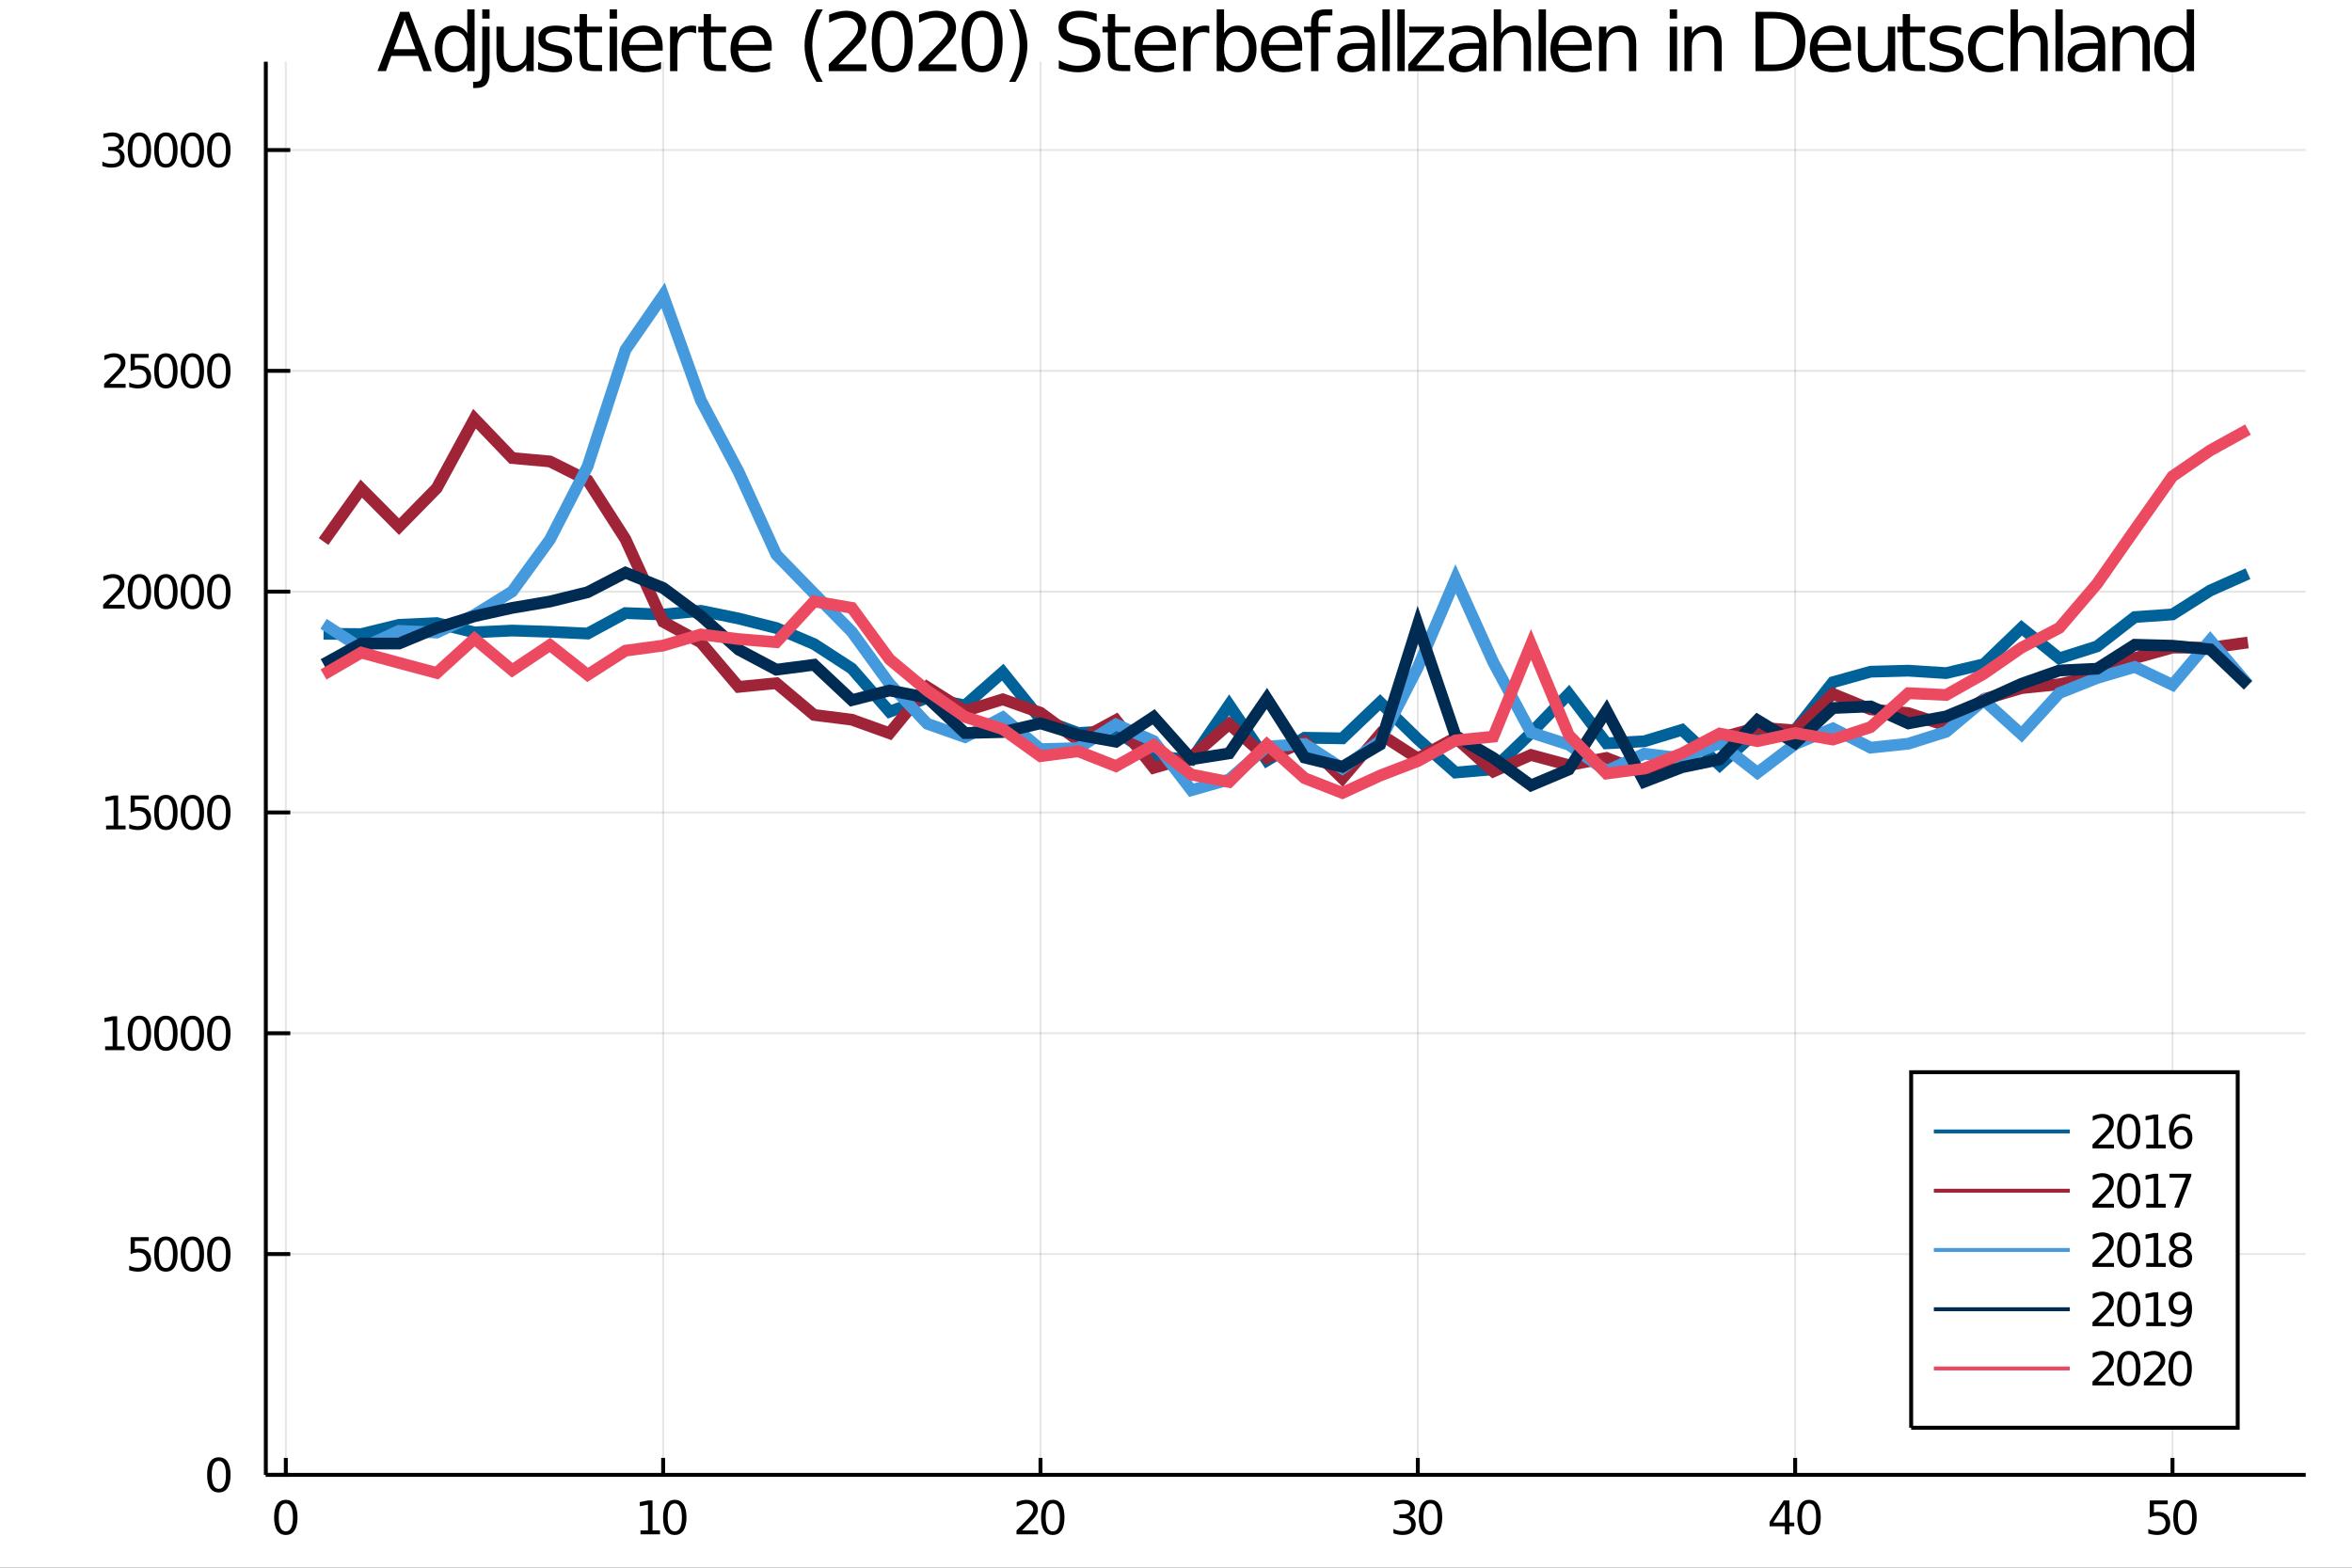 <?xml version="1.0" encoding="utf-8"?>
<svg xmlns="http://www.w3.org/2000/svg" xmlns:xlink="http://www.w3.org/1999/xlink" width="600" height="400" viewBox="0 0 2400 1600">
<rect x="0" y="0" width="2400" height="1600" fill="#333333" stroke="none"/>
<defs>
  <clipPath id="clip430">
    <rect x="0" y="0" width="2400" height="1600"/>
  </clipPath>
</defs>
<path clip-path="url(#clip430)" d="
M0 1600 L2400 1600 L2400 0 L0 0  Z
  " fill="#ffffff" fill-rule="evenodd" fill-opacity="1"/>
<defs>
  <clipPath id="clip431">
    <rect x="480" y="0" width="1681" height="1600"/>
  </clipPath>
</defs>
<path clip-path="url(#clip430)" d="
M271.244 1505.26 L2352.76 1505.26 L2352.76 62.992 L271.244 62.992  Z
  " fill="#ffffff" fill-rule="evenodd" fill-opacity="1"/>
<defs>
  <clipPath id="clip432">
    <rect x="271" y="62" width="2083" height="1443"/>
  </clipPath>
</defs>
<polyline clip-path="url(#clip432)" style="stroke:#000000; stroke-width:2; stroke-opacity:0.1; fill:none" points="
  291.651,1505.26 291.651,62.992 
  "/>
<polyline clip-path="url(#clip432)" style="stroke:#000000; stroke-width:2; stroke-opacity:0.1; fill:none" points="
  676.688,1505.26 676.688,62.992 
  "/>
<polyline clip-path="url(#clip432)" style="stroke:#000000; stroke-width:2; stroke-opacity:0.1; fill:none" points="
  1061.73,1505.26 1061.73,62.992 
  "/>
<polyline clip-path="url(#clip432)" style="stroke:#000000; stroke-width:2; stroke-opacity:0.1; fill:none" points="
  1446.76,1505.26 1446.76,62.992 
  "/>
<polyline clip-path="url(#clip432)" style="stroke:#000000; stroke-width:2; stroke-opacity:0.1; fill:none" points="
  1831.8,1505.26 1831.8,62.992 
  "/>
<polyline clip-path="url(#clip432)" style="stroke:#000000; stroke-width:2; stroke-opacity:0.1; fill:none" points="
  2216.84,1505.26 2216.84,62.992 
  "/>
<polyline clip-path="url(#clip430)" style="stroke:#000000; stroke-width:4; stroke-opacity:1; fill:none" points="
  271.244,1505.26 2352.76,1505.26 
  "/>
<polyline clip-path="url(#clip430)" style="stroke:#000000; stroke-width:4; stroke-opacity:1; fill:none" points="
  291.651,1505.26 291.651,1487.95 
  "/>
<polyline clip-path="url(#clip430)" style="stroke:#000000; stroke-width:4; stroke-opacity:1; fill:none" points="
  676.688,1505.26 676.688,1487.95 
  "/>
<polyline clip-path="url(#clip430)" style="stroke:#000000; stroke-width:4; stroke-opacity:1; fill:none" points="
  1061.73,1505.26 1061.73,1487.95 
  "/>
<polyline clip-path="url(#clip430)" style="stroke:#000000; stroke-width:4; stroke-opacity:1; fill:none" points="
  1446.76,1505.26 1446.76,1487.95 
  "/>
<polyline clip-path="url(#clip430)" style="stroke:#000000; stroke-width:4; stroke-opacity:1; fill:none" points="
  1831.8,1505.26 1831.8,1487.95 
  "/>
<polyline clip-path="url(#clip430)" style="stroke:#000000; stroke-width:4; stroke-opacity:1; fill:none" points="
  2216.84,1505.26 2216.84,1487.95 
  "/>
<path clip-path="url(#clip430)" d="M 0 0 M291.651 1534.45 Q288.04 1534.45 286.211 1538.02 Q284.406 1541.56 284.406 1548.69 Q284.406 1555.79 286.211 1559.36 Q288.04 1562.9 291.651 1562.9 Q295.285 1562.9 297.091 1559.36 Q298.92 1555.79 298.92 1548.69 Q298.92 1541.56 297.091 1538.02 Q295.285 1534.45 291.651 1534.45 M291.651 1530.75 Q297.461 1530.75 300.517 1535.35 Q303.595 1539.94 303.595 1548.69 Q303.595 1557.41 300.517 1562.02 Q297.461 1566.6 291.651 1566.6 Q285.841 1566.6 282.762 1562.02 Q279.707 1557.41 279.707 1548.69 Q279.707 1539.94 282.762 1535.35 Q285.841 1530.75 291.651 1530.75 Z" fill="#000000" fill-rule="evenodd" fill-opacity="1" /><path clip-path="url(#clip430)" d="M 0 0 M653.564 1562 L661.202 1562 L661.202 1535.63 L652.892 1537.3 L652.892 1533.04 L661.156 1531.37 L665.832 1531.37 L665.832 1562 L673.471 1562 L673.471 1565.93 L653.564 1565.93 L653.564 1562 Z" fill="#000000" fill-rule="evenodd" fill-opacity="1" /><path clip-path="url(#clip430)" d="M 0 0 M688.54 1534.45 Q684.929 1534.45 683.1 1538.02 Q681.295 1541.56 681.295 1548.69 Q681.295 1555.79 683.1 1559.36 Q684.929 1562.9 688.54 1562.9 Q692.174 1562.9 693.98 1559.36 Q695.809 1555.79 695.809 1548.69 Q695.809 1541.56 693.98 1538.02 Q692.174 1534.45 688.54 1534.45 M688.54 1530.75 Q694.35 1530.75 697.406 1535.35 Q700.485 1539.94 700.485 1548.69 Q700.485 1557.41 697.406 1562.02 Q694.35 1566.6 688.54 1566.6 Q682.73 1566.6 679.651 1562.02 Q676.596 1557.41 676.596 1548.69 Q676.596 1539.94 679.651 1535.35 Q682.73 1530.75 688.54 1530.75 Z" fill="#000000" fill-rule="evenodd" fill-opacity="1" /><path clip-path="url(#clip430)" d="M 0 0 M1042.87 1562 L1059.19 1562 L1059.19 1565.93 L1037.25 1565.93 L1037.25 1562 Q1039.91 1559.24 1044.49 1554.61 Q1049.1 1549.96 1050.28 1548.62 Q1052.52 1546.09 1053.4 1544.36 Q1054.31 1542.6 1054.31 1540.91 Q1054.31 1538.15 1052.36 1536.42 Q1050.44 1534.68 1047.34 1534.68 Q1045.14 1534.68 1042.69 1535.45 Q1040.26 1536.21 1037.48 1537.76 L1037.48 1533.04 Q1040.3 1531.9 1042.76 1531.33 Q1045.21 1530.75 1047.25 1530.75 Q1052.62 1530.75 1055.81 1533.43 Q1059.01 1536.12 1059.01 1540.61 Q1059.01 1542.74 1058.2 1544.66 Q1057.41 1546.56 1055.3 1549.15 Q1054.72 1549.82 1051.62 1553.04 Q1048.52 1556.23 1042.87 1562 Z" fill="#000000" fill-rule="evenodd" fill-opacity="1" /><path clip-path="url(#clip430)" d="M 0 0 M1074.26 1534.45 Q1070.65 1534.45 1068.82 1538.02 Q1067.02 1541.56 1067.02 1548.69 Q1067.02 1555.79 1068.82 1559.36 Q1070.65 1562.9 1074.26 1562.9 Q1077.89 1562.9 1079.7 1559.36 Q1081.53 1555.79 1081.53 1548.69 Q1081.53 1541.56 1079.7 1538.02 Q1077.89 1534.45 1074.26 1534.45 M1074.26 1530.75 Q1080.07 1530.75 1083.13 1535.35 Q1086.2 1539.94 1086.2 1548.69 Q1086.2 1557.41 1083.13 1562.02 Q1080.07 1566.6 1074.26 1566.6 Q1068.45 1566.6 1065.37 1562.02 Q1062.32 1557.41 1062.32 1548.69 Q1062.32 1539.94 1065.37 1535.35 Q1068.45 1530.75 1074.26 1530.75 Z" fill="#000000" fill-rule="evenodd" fill-opacity="1" /><path clip-path="url(#clip430)" d="M 0 0 M1437.5 1547.3 Q1440.86 1548.02 1442.74 1550.28 Q1444.63 1552.55 1444.63 1555.89 Q1444.63 1561 1441.11 1563.8 Q1437.6 1566.6 1431.12 1566.6 Q1428.94 1566.6 1426.62 1566.16 Q1424.33 1565.75 1421.88 1564.89 L1421.88 1560.38 Q1423.82 1561.51 1426.14 1562.09 Q1428.45 1562.67 1430.98 1562.67 Q1435.37 1562.67 1437.67 1560.93 Q1439.98 1559.2 1439.98 1555.89 Q1439.98 1552.83 1437.83 1551.12 Q1435.7 1549.38 1431.88 1549.38 L1427.85 1549.38 L1427.85 1545.54 L1432.06 1545.54 Q1435.51 1545.54 1437.34 1544.17 Q1439.17 1542.78 1439.17 1540.19 Q1439.17 1537.53 1437.27 1536.12 Q1435.4 1534.68 1431.88 1534.68 Q1429.96 1534.68 1427.76 1535.1 Q1425.56 1535.52 1422.92 1536.39 L1422.92 1532.23 Q1425.58 1531.49 1427.9 1531.12 Q1430.24 1530.75 1432.3 1530.75 Q1437.62 1530.75 1440.72 1533.18 Q1443.82 1535.58 1443.82 1539.71 Q1443.82 1542.58 1442.18 1544.57 Q1440.54 1546.53 1437.5 1547.3 Z" fill="#000000" fill-rule="evenodd" fill-opacity="1" /><path clip-path="url(#clip430)" d="M 0 0 M1459.7 1534.45 Q1456.09 1534.45 1454.26 1538.02 Q1452.46 1541.56 1452.46 1548.69 Q1452.46 1555.79 1454.26 1559.36 Q1456.09 1562.9 1459.7 1562.9 Q1463.34 1562.9 1465.14 1559.36 Q1466.97 1555.79 1466.97 1548.69 Q1466.97 1541.56 1465.14 1538.02 Q1463.34 1534.45 1459.7 1534.45 M1459.7 1530.75 Q1465.51 1530.75 1468.57 1535.35 Q1471.65 1539.94 1471.65 1548.69 Q1471.65 1557.41 1468.57 1562.02 Q1465.51 1566.6 1459.7 1566.6 Q1453.89 1566.6 1450.81 1562.02 Q1447.76 1557.41 1447.76 1548.69 Q1447.76 1539.94 1450.81 1535.35 Q1453.89 1530.75 1459.7 1530.75 Z" fill="#000000" fill-rule="evenodd" fill-opacity="1" /><path clip-path="url(#clip430)" d="M 0 0 M1821.3 1535.45 L1809.5 1553.89 L1821.3 1553.89 L1821.3 1535.45 M1820.08 1531.37 L1825.96 1531.37 L1825.96 1553.89 L1830.89 1553.89 L1830.89 1557.78 L1825.96 1557.78 L1825.96 1565.93 L1821.3 1565.93 L1821.3 1557.78 L1805.7 1557.78 L1805.7 1553.27 L1820.08 1531.37 Z" fill="#000000" fill-rule="evenodd" fill-opacity="1" /><path clip-path="url(#clip430)" d="M 0 0 M1845.96 1534.45 Q1842.34 1534.45 1840.52 1538.02 Q1838.71 1541.56 1838.71 1548.69 Q1838.71 1555.79 1840.52 1559.36 Q1842.34 1562.9 1845.96 1562.9 Q1849.59 1562.9 1851.4 1559.36 Q1853.22 1555.79 1853.22 1548.69 Q1853.22 1541.56 1851.4 1538.02 Q1849.59 1534.45 1845.96 1534.45 M1845.96 1530.75 Q1851.77 1530.75 1854.82 1535.35 Q1857.9 1539.94 1857.9 1548.69 Q1857.9 1557.41 1854.82 1562.02 Q1851.77 1566.6 1845.96 1566.6 Q1840.15 1566.6 1837.07 1562.02 Q1834.01 1557.41 1834.01 1548.69 Q1834.01 1539.94 1837.07 1535.35 Q1840.15 1530.75 1845.96 1530.75 Z" fill="#000000" fill-rule="evenodd" fill-opacity="1" /><path clip-path="url(#clip430)" d="M 0 0 M2193.61 1531.37 L2211.97 1531.37 L2211.97 1535.31 L2197.89 1535.31 L2197.89 1543.78 Q2198.91 1543.43 2199.93 1543.27 Q2200.95 1543.08 2201.97 1543.08 Q2207.75 1543.08 2211.13 1546.26 Q2214.51 1549.43 2214.51 1554.84 Q2214.51 1560.42 2211.04 1563.52 Q2207.57 1566.6 2201.25 1566.6 Q2199.07 1566.6 2196.8 1566.23 Q2194.56 1565.86 2192.15 1565.12 L2192.15 1560.42 Q2194.23 1561.56 2196.46 1562.11 Q2198.68 1562.67 2201.15 1562.67 Q2205.16 1562.67 2207.5 1560.56 Q2209.84 1558.46 2209.84 1554.84 Q2209.84 1551.23 2207.5 1549.13 Q2205.16 1547.02 2201.15 1547.02 Q2199.28 1547.02 2197.4 1547.44 Q2195.55 1547.85 2193.61 1548.73 L2193.61 1531.37 Z" fill="#000000" fill-rule="evenodd" fill-opacity="1" /><path clip-path="url(#clip430)" d="M 0 0 M2229.58 1534.45 Q2225.97 1534.45 2224.14 1538.02 Q2222.34 1541.56 2222.34 1548.69 Q2222.34 1555.79 2224.14 1559.36 Q2225.97 1562.9 2229.58 1562.9 Q2233.21 1562.9 2235.02 1559.36 Q2236.85 1555.79 2236.85 1548.69 Q2236.85 1541.56 2235.02 1538.02 Q2233.21 1534.45 2229.58 1534.45 M2229.58 1530.75 Q2235.39 1530.75 2238.45 1535.35 Q2241.53 1539.94 2241.53 1548.69 Q2241.53 1557.41 2238.45 1562.02 Q2235.39 1566.6 2229.58 1566.6 Q2223.77 1566.6 2220.69 1562.02 Q2217.64 1557.41 2217.64 1548.69 Q2217.64 1539.94 2220.69 1535.35 Q2223.77 1530.75 2229.58 1530.75 Z" fill="#000000" fill-rule="evenodd" fill-opacity="1" /><path clip-path="url(#clip430)" d="M 0 0 M1089.5 1602.6 L1095.93 1602.6 L1095.93 1622.69 L1117.26 1602.6 L1125.53 1602.6 L1101.95 1624.76 L1127.22 1650.12 L1118.75 1650.12 L1095.93 1627.24 L1095.93 1650.12 L1089.5 1650.12 L1089.5 1602.6 Z" fill="#000000" fill-rule="evenodd" fill-opacity="1" /><path clip-path="url(#clip430)" d="M 0 0 M1148.42 1632.2 Q1141.32 1632.2 1138.58 1633.83 Q1135.84 1635.45 1135.84 1639.37 Q1135.84 1642.48 1137.88 1644.33 Q1139.95 1646.15 1143.48 1646.15 Q1148.35 1646.15 1151.28 1642.71 Q1154.24 1639.24 1154.24 1633.51 L1154.24 1632.2 L1148.42 1632.2 M1160.1 1629.79 L1160.1 1650.12 L1154.24 1650.12 L1154.24 1644.71 Q1152.24 1647.96 1149.24 1649.52 Q1146.25 1651.05 1141.92 1651.05 Q1136.45 1651.05 1133.2 1647.99 Q1129.99 1644.9 1129.99 1639.75 Q1129.99 1633.73 1134 1630.68 Q1138.04 1627.62 1146.03 1627.62 L1154.24 1627.62 L1154.24 1627.05 Q1154.24 1623.01 1151.57 1620.81 Q1148.93 1618.58 1144.12 1618.58 Q1141.06 1618.58 1138.17 1619.31 Q1135.27 1620.05 1132.6 1621.51 L1132.6 1616.1 Q1135.81 1614.86 1138.84 1614.25 Q1141.86 1613.62 1144.73 1613.62 Q1152.46 1613.62 1156.28 1617.63 Q1160.1 1621.64 1160.1 1629.79 Z" fill="#000000" fill-rule="evenodd" fill-opacity="1" /><path clip-path="url(#clip430)" d="M 0 0 M1166.24 1600.6 L1172.1 1600.6 L1172.1 1650.12 L1166.24 1650.12 L1166.24 1600.6 Z" fill="#000000" fill-rule="evenodd" fill-opacity="1" /><path clip-path="url(#clip430)" d="M 0 0 M1208.73 1630.84 L1208.73 1633.7 L1181.81 1633.7 Q1182.19 1639.75 1185.43 1642.93 Q1188.71 1646.08 1194.54 1646.08 Q1197.91 1646.08 1201.06 1645.25 Q1204.24 1644.43 1207.36 1642.77 L1207.36 1648.31 Q1204.21 1649.65 1200.9 1650.35 Q1197.59 1651.05 1194.19 1651.05 Q1185.66 1651.05 1180.66 1646.08 Q1175.69 1641.12 1175.69 1632.65 Q1175.69 1623.9 1180.4 1618.77 Q1185.15 1613.62 1193.17 1613.62 Q1200.36 1613.62 1204.53 1618.26 Q1208.73 1622.88 1208.73 1630.84 M1202.88 1629.12 Q1202.81 1624.31 1200.17 1621.45 Q1197.56 1618.58 1193.23 1618.58 Q1188.33 1618.58 1185.37 1621.35 Q1182.44 1624.12 1182 1629.15 L1202.88 1629.12 Z" fill="#000000" fill-rule="evenodd" fill-opacity="1" /><path clip-path="url(#clip430)" d="M 0 0 M1244.51 1628.61 L1244.51 1650.12 L1238.65 1650.12 L1238.65 1628.8 Q1238.65 1623.74 1236.68 1621.22 Q1234.7 1618.71 1230.76 1618.71 Q1226.02 1618.71 1223.28 1621.73 Q1220.54 1624.76 1220.54 1629.98 L1220.54 1650.12 L1214.65 1650.12 L1214.65 1614.48 L1220.54 1614.48 L1220.54 1620.01 Q1222.64 1616.8 1225.47 1615.21 Q1228.34 1613.62 1232.06 1613.62 Q1238.21 1613.62 1241.36 1617.44 Q1244.51 1621.22 1244.51 1628.61 Z" fill="#000000" fill-rule="evenodd" fill-opacity="1" /><path clip-path="url(#clip430)" d="M 0 0 M1274.11 1619.89 L1274.11 1600.6 L1279.96 1600.6 L1279.96 1650.12 L1274.11 1650.12 L1274.11 1644.78 Q1272.26 1647.96 1269.43 1649.52 Q1266.63 1651.05 1262.68 1651.05 Q1256.22 1651.05 1252.15 1645.89 Q1248.1 1640.73 1248.1 1632.33 Q1248.1 1623.93 1252.15 1618.77 Q1256.22 1613.62 1262.68 1613.62 Q1266.63 1613.62 1269.43 1615.18 Q1272.26 1616.7 1274.11 1619.89 M1254.15 1632.33 Q1254.15 1638.79 1256.79 1642.48 Q1259.47 1646.15 1264.11 1646.15 Q1268.76 1646.15 1271.43 1642.48 Q1274.11 1638.79 1274.11 1632.33 Q1274.11 1625.87 1271.43 1622.21 Q1268.76 1618.52 1264.11 1618.52 Q1259.47 1618.52 1256.79 1622.21 Q1254.15 1625.87 1254.15 1632.33 Z" fill="#000000" fill-rule="evenodd" fill-opacity="1" /><path clip-path="url(#clip430)" d="M 0 0 M1316.6 1630.84 L1316.6 1633.7 L1289.67 1633.7 Q1290.05 1639.75 1293.3 1642.93 Q1296.58 1646.08 1302.4 1646.08 Q1305.78 1646.08 1308.93 1645.25 Q1312.11 1644.43 1315.23 1642.77 L1315.23 1648.31 Q1312.08 1649.65 1308.77 1650.35 Q1305.46 1651.05 1302.05 1651.05 Q1293.52 1651.05 1288.53 1646.08 Q1283.56 1641.12 1283.56 1632.65 Q1283.56 1623.9 1288.27 1618.77 Q1293.01 1613.62 1301.04 1613.62 Q1308.23 1613.62 1312.4 1618.26 Q1316.6 1622.88 1316.6 1630.84 M1310.74 1629.12 Q1310.68 1624.31 1308.04 1621.45 Q1305.43 1618.58 1301.1 1618.58 Q1296.2 1618.58 1293.24 1621.35 Q1290.31 1624.12 1289.86 1629.15 L1310.74 1629.12 Z" fill="#000000" fill-rule="evenodd" fill-opacity="1" /><path clip-path="url(#clip430)" d="M 0 0 M1343.4 1619.95 Q1342.41 1619.38 1341.23 1619.12 Q1340.09 1618.84 1338.69 1618.84 Q1333.72 1618.84 1331.05 1622.08 Q1328.41 1625.3 1328.41 1631.35 L1328.41 1650.12 L1322.52 1650.12 L1322.52 1614.48 L1328.41 1614.48 L1328.41 1620.01 Q1330.25 1616.77 1333.21 1615.21 Q1336.17 1613.62 1340.41 1613.62 Q1341.01 1613.62 1341.74 1613.71 Q1342.48 1613.78 1343.37 1613.93 L1343.4 1619.95 Z" fill="#000000" fill-rule="evenodd" fill-opacity="1" /><path clip-path="url(#clip430)" d="M 0 0 M1346.14 1614.48 L1351.99 1614.48 L1359.31 1642.29 L1366.6 1614.48 L1373.51 1614.48 L1380.83 1642.29 L1388.12 1614.48 L1393.97 1614.48 L1384.65 1650.12 L1377.74 1650.12 L1370.07 1620.91 L1362.37 1650.12 L1355.46 1650.12 L1346.14 1614.48 Z" fill="#000000" fill-rule="evenodd" fill-opacity="1" /><path clip-path="url(#clip430)" d="M 0 0 M1413.93 1618.58 Q1409.22 1618.58 1406.48 1622.27 Q1403.75 1625.93 1403.75 1632.33 Q1403.75 1638.73 1406.45 1642.42 Q1409.19 1646.08 1413.93 1646.08 Q1418.61 1646.08 1421.35 1642.39 Q1424.08 1638.7 1424.08 1632.33 Q1424.08 1626 1421.35 1622.31 Q1418.61 1618.58 1413.93 1618.58 M1413.93 1613.62 Q1421.57 1613.62 1425.93 1618.58 Q1430.29 1623.55 1430.29 1632.33 Q1430.29 1641.08 1425.93 1646.08 Q1421.57 1651.05 1413.93 1651.05 Q1406.26 1651.05 1401.9 1646.08 Q1397.57 1641.08 1397.57 1632.33 Q1397.57 1623.55 1401.9 1618.58 Q1406.26 1613.62 1413.93 1613.62 Z" fill="#000000" fill-rule="evenodd" fill-opacity="1" /><path clip-path="url(#clip430)" d="M 0 0 M1462.09 1615.84 L1462.09 1621.32 Q1459.6 1619.95 1457.09 1619.28 Q1454.61 1618.58 1452.06 1618.58 Q1446.36 1618.58 1443.21 1622.21 Q1440.06 1625.81 1440.06 1632.33 Q1440.06 1638.86 1443.21 1642.48 Q1446.36 1646.08 1452.06 1646.08 Q1454.61 1646.08 1457.09 1645.41 Q1459.6 1644.71 1462.09 1643.34 L1462.09 1648.76 Q1459.64 1649.9 1456.99 1650.47 Q1454.38 1651.05 1451.42 1651.05 Q1443.37 1651.05 1438.63 1645.99 Q1433.89 1640.93 1433.89 1632.33 Q1433.89 1623.61 1438.66 1618.61 Q1443.47 1613.62 1451.81 1613.62 Q1454.51 1613.62 1457.09 1614.19 Q1459.67 1614.73 1462.09 1615.84 Z" fill="#000000" fill-rule="evenodd" fill-opacity="1" /><path clip-path="url(#clip430)" d="M 0 0 M1497.86 1628.61 L1497.86 1650.12 L1492.01 1650.12 L1492.01 1628.8 Q1492.01 1623.74 1490.03 1621.22 Q1488.06 1618.71 1484.11 1618.71 Q1479.37 1618.71 1476.63 1621.73 Q1473.9 1624.76 1473.9 1629.98 L1473.9 1650.12 L1468.01 1650.12 L1468.01 1600.6 L1473.9 1600.6 L1473.9 1620.01 Q1476 1616.8 1478.83 1615.21 Q1481.69 1613.62 1485.42 1613.62 Q1491.56 1613.62 1494.71 1617.44 Q1497.86 1621.22 1497.86 1628.61 Z" fill="#000000" fill-rule="evenodd" fill-opacity="1" /><path clip-path="url(#clip430)" d="M 0 0 M1534.5 1630.84 L1534.5 1633.7 L1507.57 1633.7 Q1507.95 1639.75 1511.2 1642.93 Q1514.48 1646.08 1520.3 1646.08 Q1523.68 1646.08 1526.83 1645.25 Q1530.01 1644.43 1533.13 1642.77 L1533.13 1648.31 Q1529.98 1649.65 1526.67 1650.35 Q1523.36 1651.05 1519.95 1651.05 Q1511.42 1651.05 1506.42 1646.08 Q1501.46 1641.12 1501.46 1632.65 Q1501.46 1623.9 1506.17 1618.77 Q1510.91 1613.62 1518.93 1613.62 Q1526.13 1613.62 1530.3 1618.26 Q1534.5 1622.88 1534.5 1630.84 M1528.64 1629.12 Q1528.58 1624.31 1525.94 1621.45 Q1523.33 1618.58 1519 1618.58 Q1514.1 1618.58 1511.14 1621.35 Q1508.21 1624.12 1507.76 1629.15 L1528.64 1629.12 Z" fill="#000000" fill-rule="evenodd" fill-opacity="1" /><polyline clip-path="url(#clip432)" style="stroke:#000000; stroke-width:2; stroke-opacity:0.1; fill:none" points="
  271.244,1505.26 2352.76,1505.26 
  "/>
<polyline clip-path="url(#clip432)" style="stroke:#000000; stroke-width:2; stroke-opacity:0.1; fill:none" points="
  271.244,1279.91 2352.76,1279.91 
  "/>
<polyline clip-path="url(#clip432)" style="stroke:#000000; stroke-width:2; stroke-opacity:0.1; fill:none" points="
  271.244,1054.55 2352.76,1054.55 
  "/>
<polyline clip-path="url(#clip432)" style="stroke:#000000; stroke-width:2; stroke-opacity:0.1; fill:none" points="
  271.244,829.197 2352.76,829.197 
  "/>
<polyline clip-path="url(#clip432)" style="stroke:#000000; stroke-width:2; stroke-opacity:0.1; fill:none" points="
  271.244,603.843 2352.76,603.843 
  "/>
<polyline clip-path="url(#clip432)" style="stroke:#000000; stroke-width:2; stroke-opacity:0.1; fill:none" points="
  271.244,378.488 2352.76,378.488 
  "/>
<polyline clip-path="url(#clip432)" style="stroke:#000000; stroke-width:2; stroke-opacity:0.1; fill:none" points="
  271.244,153.134 2352.76,153.134 
  "/>
<polyline clip-path="url(#clip430)" style="stroke:#000000; stroke-width:4; stroke-opacity:1; fill:none" points="
  271.244,1505.26 271.244,62.992 
  "/>
<polyline clip-path="url(#clip430)" style="stroke:#000000; stroke-width:4; stroke-opacity:1; fill:none" points="
  271.244,1505.26 296.222,1505.26 
  "/>
<polyline clip-path="url(#clip430)" style="stroke:#000000; stroke-width:4; stroke-opacity:1; fill:none" points="
  271.244,1279.91 296.222,1279.91 
  "/>
<polyline clip-path="url(#clip430)" style="stroke:#000000; stroke-width:4; stroke-opacity:1; fill:none" points="
  271.244,1054.55 296.222,1054.55 
  "/>
<polyline clip-path="url(#clip430)" style="stroke:#000000; stroke-width:4; stroke-opacity:1; fill:none" points="
  271.244,829.197 296.222,829.197 
  "/>
<polyline clip-path="url(#clip430)" style="stroke:#000000; stroke-width:4; stroke-opacity:1; fill:none" points="
  271.244,603.843 296.222,603.843 
  "/>
<polyline clip-path="url(#clip430)" style="stroke:#000000; stroke-width:4; stroke-opacity:1; fill:none" points="
  271.244,378.488 296.222,378.488 
  "/>
<polyline clip-path="url(#clip430)" style="stroke:#000000; stroke-width:4; stroke-opacity:1; fill:none" points="
  271.244,153.134 296.222,153.134 
  "/>
<path clip-path="url(#clip430)" d="M 0 0 M223.3 1491.06 Q219.689 1491.06 217.86 1494.62 Q216.054 1498.16 216.054 1505.29 Q216.054 1512.4 217.86 1515.97 Q219.689 1519.51 223.3 1519.51 Q226.934 1519.51 228.739 1515.97 Q230.568 1512.4 230.568 1505.29 Q230.568 1498.16 228.739 1494.62 Q226.934 1491.06 223.3 1491.06 M223.3 1487.35 Q229.11 1487.35 232.165 1491.96 Q235.244 1496.54 235.244 1505.29 Q235.244 1514.02 232.165 1518.63 Q229.11 1523.21 223.3 1523.21 Q217.49 1523.21 214.411 1518.63 Q211.355 1514.02 211.355 1505.29 Q211.355 1496.54 214.411 1491.96 Q217.49 1487.35 223.3 1487.35 Z" fill="#000000" fill-rule="evenodd" fill-opacity="1" /><path clip-path="url(#clip430)" d="M 0 0 M133.3 1262.63 L151.657 1262.63 L151.657 1266.56 L137.583 1266.56 L137.583 1275.03 Q138.601 1274.69 139.62 1274.52 Q140.638 1274.34 141.657 1274.34 Q147.444 1274.34 150.823 1277.51 Q154.203 1280.68 154.203 1286.1 Q154.203 1291.68 150.731 1294.78 Q147.258 1297.86 140.939 1297.86 Q138.763 1297.86 136.495 1297.49 Q134.249 1297.12 131.842 1296.38 L131.842 1291.68 Q133.925 1292.81 136.147 1293.37 Q138.37 1293.92 140.846 1293.92 Q144.851 1293.92 147.189 1291.82 Q149.527 1289.71 149.527 1286.1 Q149.527 1282.49 147.189 1280.38 Q144.851 1278.27 140.846 1278.27 Q138.971 1278.27 137.096 1278.69 Q135.245 1279.11 133.3 1279.99 L133.3 1262.63 Z" fill="#000000" fill-rule="evenodd" fill-opacity="1" /><path clip-path="url(#clip430)" d="M 0 0 M169.272 1265.7 Q165.661 1265.7 163.832 1269.27 Q162.027 1272.81 162.027 1279.94 Q162.027 1287.05 163.832 1290.61 Q165.661 1294.15 169.272 1294.15 Q172.906 1294.15 174.712 1290.61 Q176.541 1287.05 176.541 1279.94 Q176.541 1272.81 174.712 1269.27 Q172.906 1265.7 169.272 1265.7 M169.272 1262 Q175.082 1262 178.138 1266.61 Q181.217 1271.19 181.217 1279.94 Q181.217 1288.67 178.138 1293.27 Q175.082 1297.86 169.272 1297.86 Q163.462 1297.86 160.383 1293.27 Q157.328 1288.67 157.328 1279.94 Q157.328 1271.19 160.383 1266.61 Q163.462 1262 169.272 1262 Z" fill="#000000" fill-rule="evenodd" fill-opacity="1" /><path clip-path="url(#clip430)" d="M 0 0 M196.286 1265.7 Q192.675 1265.7 190.846 1269.27 Q189.041 1272.81 189.041 1279.94 Q189.041 1287.05 190.846 1290.61 Q192.675 1294.15 196.286 1294.15 Q199.92 1294.15 201.726 1290.61 Q203.554 1287.05 203.554 1279.94 Q203.554 1272.81 201.726 1269.27 Q199.92 1265.7 196.286 1265.7 M196.286 1262 Q202.096 1262 205.152 1266.61 Q208.23 1271.19 208.23 1279.94 Q208.23 1288.67 205.152 1293.27 Q202.096 1297.86 196.286 1297.86 Q190.476 1297.86 187.397 1293.27 Q184.342 1288.67 184.342 1279.94 Q184.342 1271.19 187.397 1266.61 Q190.476 1262 196.286 1262 Z" fill="#000000" fill-rule="evenodd" fill-opacity="1" /><path clip-path="url(#clip430)" d="M 0 0 M223.3 1265.7 Q219.689 1265.7 217.86 1269.27 Q216.054 1272.81 216.054 1279.94 Q216.054 1287.05 217.86 1290.61 Q219.689 1294.15 223.3 1294.15 Q226.934 1294.15 228.739 1290.61 Q230.568 1287.05 230.568 1279.94 Q230.568 1272.81 228.739 1269.27 Q226.934 1265.7 223.3 1265.7 M223.3 1262 Q229.11 1262 232.165 1266.61 Q235.244 1271.19 235.244 1279.94 Q235.244 1288.67 232.165 1293.27 Q229.11 1297.86 223.3 1297.86 Q217.49 1297.86 214.411 1293.27 Q211.355 1288.67 211.355 1279.94 Q211.355 1271.19 214.411 1266.61 Q217.49 1262 223.3 1262 Z" fill="#000000" fill-rule="evenodd" fill-opacity="1" /><path clip-path="url(#clip430)" d="M 0 0 M107.282 1067.9 L114.921 1067.9 L114.921 1041.53 L106.611 1043.2 L106.611 1038.94 L114.874 1037.27 L119.55 1037.27 L119.55 1067.9 L127.189 1067.9 L127.189 1071.83 L107.282 1071.83 L107.282 1067.9 Z" fill="#000000" fill-rule="evenodd" fill-opacity="1" /><path clip-path="url(#clip430)" d="M 0 0 M142.258 1040.35 Q138.647 1040.35 136.819 1043.91 Q135.013 1047.46 135.013 1054.59 Q135.013 1061.69 136.819 1065.26 Q138.647 1068.8 142.258 1068.8 Q145.893 1068.8 147.698 1065.26 Q149.527 1061.69 149.527 1054.59 Q149.527 1047.46 147.698 1043.91 Q145.893 1040.35 142.258 1040.35 M142.258 1036.65 Q148.069 1036.65 151.124 1041.25 Q154.203 1045.84 154.203 1054.59 Q154.203 1063.31 151.124 1067.92 Q148.069 1072.5 142.258 1072.5 Q136.448 1072.5 133.37 1067.92 Q130.314 1063.31 130.314 1054.59 Q130.314 1045.84 133.37 1041.25 Q136.448 1036.65 142.258 1036.65 Z" fill="#000000" fill-rule="evenodd" fill-opacity="1" /><path clip-path="url(#clip430)" d="M 0 0 M169.272 1040.35 Q165.661 1040.35 163.832 1043.91 Q162.027 1047.46 162.027 1054.59 Q162.027 1061.69 163.832 1065.26 Q165.661 1068.8 169.272 1068.8 Q172.906 1068.8 174.712 1065.26 Q176.541 1061.69 176.541 1054.59 Q176.541 1047.46 174.712 1043.91 Q172.906 1040.35 169.272 1040.35 M169.272 1036.65 Q175.082 1036.65 178.138 1041.25 Q181.217 1045.84 181.217 1054.59 Q181.217 1063.31 178.138 1067.92 Q175.082 1072.5 169.272 1072.5 Q163.462 1072.5 160.383 1067.92 Q157.328 1063.31 157.328 1054.59 Q157.328 1045.84 160.383 1041.25 Q163.462 1036.65 169.272 1036.65 Z" fill="#000000" fill-rule="evenodd" fill-opacity="1" /><path clip-path="url(#clip430)" d="M 0 0 M196.286 1040.35 Q192.675 1040.35 190.846 1043.91 Q189.041 1047.46 189.041 1054.59 Q189.041 1061.69 190.846 1065.26 Q192.675 1068.8 196.286 1068.8 Q199.92 1068.8 201.726 1065.26 Q203.554 1061.69 203.554 1054.59 Q203.554 1047.46 201.726 1043.91 Q199.92 1040.35 196.286 1040.35 M196.286 1036.65 Q202.096 1036.65 205.152 1041.25 Q208.23 1045.84 208.23 1054.59 Q208.23 1063.31 205.152 1067.92 Q202.096 1072.5 196.286 1072.5 Q190.476 1072.5 187.397 1067.92 Q184.342 1063.31 184.342 1054.59 Q184.342 1045.84 187.397 1041.25 Q190.476 1036.65 196.286 1036.65 Z" fill="#000000" fill-rule="evenodd" fill-opacity="1" /><path clip-path="url(#clip430)" d="M 0 0 M223.3 1040.35 Q219.689 1040.35 217.86 1043.91 Q216.054 1047.46 216.054 1054.59 Q216.054 1061.69 217.86 1065.26 Q219.689 1068.8 223.3 1068.8 Q226.934 1068.8 228.739 1065.26 Q230.568 1061.69 230.568 1054.59 Q230.568 1047.46 228.739 1043.91 Q226.934 1040.35 223.3 1040.35 M223.3 1036.65 Q229.11 1036.65 232.165 1041.25 Q235.244 1045.84 235.244 1054.59 Q235.244 1063.31 232.165 1067.92 Q229.11 1072.5 223.3 1072.5 Q217.49 1072.5 214.411 1067.92 Q211.355 1063.31 211.355 1054.59 Q211.355 1045.84 214.411 1041.25 Q217.49 1036.65 223.3 1036.65 Z" fill="#000000" fill-rule="evenodd" fill-opacity="1" /><path clip-path="url(#clip430)" d="M 0 0 M108.277 842.542 L115.916 842.542 L115.916 816.176 L107.606 817.843 L107.606 813.584 L115.87 811.917 L120.546 811.917 L120.546 842.542 L128.184 842.542 L128.184 846.477 L108.277 846.477 L108.277 842.542 Z" fill="#000000" fill-rule="evenodd" fill-opacity="1" /><path clip-path="url(#clip430)" d="M 0 0 M133.3 811.917 L151.657 811.917 L151.657 815.852 L137.583 815.852 L137.583 824.324 Q138.601 823.977 139.62 823.815 Q140.638 823.63 141.657 823.63 Q147.444 823.63 150.823 826.801 Q154.203 829.972 154.203 835.389 Q154.203 840.968 150.731 844.069 Q147.258 847.148 140.939 847.148 Q138.763 847.148 136.495 846.778 Q134.249 846.407 131.842 845.667 L131.842 840.968 Q133.925 842.102 136.147 842.657 Q138.37 843.213 140.846 843.213 Q144.851 843.213 147.189 841.107 Q149.527 839 149.527 835.389 Q149.527 831.778 147.189 829.671 Q144.851 827.565 140.846 827.565 Q138.971 827.565 137.096 827.982 Q135.245 828.398 133.3 829.278 L133.3 811.917 Z" fill="#000000" fill-rule="evenodd" fill-opacity="1" /><path clip-path="url(#clip430)" d="M 0 0 M169.272 814.996 Q165.661 814.996 163.832 818.56 Q162.027 822.102 162.027 829.232 Q162.027 836.338 163.832 839.903 Q165.661 843.444 169.272 843.444 Q172.906 843.444 174.712 839.903 Q176.541 836.338 176.541 829.232 Q176.541 822.102 174.712 818.56 Q172.906 814.996 169.272 814.996 M169.272 811.292 Q175.082 811.292 178.138 815.898 Q181.217 820.482 181.217 829.232 Q181.217 837.958 178.138 842.565 Q175.082 847.148 169.272 847.148 Q163.462 847.148 160.383 842.565 Q157.328 837.958 157.328 829.232 Q157.328 820.482 160.383 815.898 Q163.462 811.292 169.272 811.292 Z" fill="#000000" fill-rule="evenodd" fill-opacity="1" /><path clip-path="url(#clip430)" d="M 0 0 M196.286 814.996 Q192.675 814.996 190.846 818.56 Q189.041 822.102 189.041 829.232 Q189.041 836.338 190.846 839.903 Q192.675 843.444 196.286 843.444 Q199.92 843.444 201.726 839.903 Q203.554 836.338 203.554 829.232 Q203.554 822.102 201.726 818.56 Q199.92 814.996 196.286 814.996 M196.286 811.292 Q202.096 811.292 205.152 815.898 Q208.23 820.482 208.23 829.232 Q208.23 837.958 205.152 842.565 Q202.096 847.148 196.286 847.148 Q190.476 847.148 187.397 842.565 Q184.342 837.958 184.342 829.232 Q184.342 820.482 187.397 815.898 Q190.476 811.292 196.286 811.292 Z" fill="#000000" fill-rule="evenodd" fill-opacity="1" /><path clip-path="url(#clip430)" d="M 0 0 M223.3 814.996 Q219.689 814.996 217.86 818.56 Q216.054 822.102 216.054 829.232 Q216.054 836.338 217.86 839.903 Q219.689 843.444 223.3 843.444 Q226.934 843.444 228.739 839.903 Q230.568 836.338 230.568 829.232 Q230.568 822.102 228.739 818.56 Q226.934 814.996 223.3 814.996 M223.3 811.292 Q229.11 811.292 232.165 815.898 Q235.244 820.482 235.244 829.232 Q235.244 837.958 232.165 842.565 Q229.11 847.148 223.3 847.148 Q217.49 847.148 214.411 842.565 Q211.355 837.958 211.355 829.232 Q211.355 820.482 214.411 815.898 Q217.49 811.292 223.3 811.292 Z" fill="#000000" fill-rule="evenodd" fill-opacity="1" /><path clip-path="url(#clip430)" d="M 0 0 M110.87 617.187 L127.189 617.187 L127.189 621.123 L105.245 621.123 L105.245 617.187 Q107.907 614.433 112.49 609.803 Q117.097 605.15 118.277 603.808 Q120.522 601.285 121.402 599.549 Q122.305 597.789 122.305 596.1 Q122.305 593.345 120.36 591.609 Q118.439 589.873 115.337 589.873 Q113.138 589.873 110.685 590.637 Q108.254 591.4 105.476 592.951 L105.476 588.229 Q108.3 587.095 110.754 586.516 Q113.208 585.938 115.245 585.938 Q120.615 585.938 123.81 588.623 Q127.004 591.308 127.004 595.799 Q127.004 597.928 126.194 599.849 Q125.407 601.748 123.3 604.34 Q122.722 605.011 119.62 608.229 Q116.518 611.423 110.87 617.187 Z" fill="#000000" fill-rule="evenodd" fill-opacity="1" /><path clip-path="url(#clip430)" d="M 0 0 M142.258 589.641 Q138.647 589.641 136.819 593.206 Q135.013 596.748 135.013 603.877 Q135.013 610.984 136.819 614.548 Q138.647 618.09 142.258 618.09 Q145.893 618.09 147.698 614.548 Q149.527 610.984 149.527 603.877 Q149.527 596.748 147.698 593.206 Q145.893 589.641 142.258 589.641 M142.258 585.938 Q148.069 585.938 151.124 590.544 Q154.203 595.127 154.203 603.877 Q154.203 612.604 151.124 617.211 Q148.069 621.794 142.258 621.794 Q136.448 621.794 133.37 617.211 Q130.314 612.604 130.314 603.877 Q130.314 595.127 133.37 590.544 Q136.448 585.938 142.258 585.938 Z" fill="#000000" fill-rule="evenodd" fill-opacity="1" /><path clip-path="url(#clip430)" d="M 0 0 M169.272 589.641 Q165.661 589.641 163.832 593.206 Q162.027 596.748 162.027 603.877 Q162.027 610.984 163.832 614.548 Q165.661 618.09 169.272 618.09 Q172.906 618.09 174.712 614.548 Q176.541 610.984 176.541 603.877 Q176.541 596.748 174.712 593.206 Q172.906 589.641 169.272 589.641 M169.272 585.938 Q175.082 585.938 178.138 590.544 Q181.217 595.127 181.217 603.877 Q181.217 612.604 178.138 617.211 Q175.082 621.794 169.272 621.794 Q163.462 621.794 160.383 617.211 Q157.328 612.604 157.328 603.877 Q157.328 595.127 160.383 590.544 Q163.462 585.938 169.272 585.938 Z" fill="#000000" fill-rule="evenodd" fill-opacity="1" /><path clip-path="url(#clip430)" d="M 0 0 M196.286 589.641 Q192.675 589.641 190.846 593.206 Q189.041 596.748 189.041 603.877 Q189.041 610.984 190.846 614.548 Q192.675 618.09 196.286 618.09 Q199.92 618.09 201.726 614.548 Q203.554 610.984 203.554 603.877 Q203.554 596.748 201.726 593.206 Q199.92 589.641 196.286 589.641 M196.286 585.938 Q202.096 585.938 205.152 590.544 Q208.23 595.127 208.23 603.877 Q208.23 612.604 205.152 617.211 Q202.096 621.794 196.286 621.794 Q190.476 621.794 187.397 617.211 Q184.342 612.604 184.342 603.877 Q184.342 595.127 187.397 590.544 Q190.476 585.938 196.286 585.938 Z" fill="#000000" fill-rule="evenodd" fill-opacity="1" /><path clip-path="url(#clip430)" d="M 0 0 M223.3 589.641 Q219.689 589.641 217.86 593.206 Q216.054 596.748 216.054 603.877 Q216.054 610.984 217.86 614.548 Q219.689 618.09 223.3 618.09 Q226.934 618.09 228.739 614.548 Q230.568 610.984 230.568 603.877 Q230.568 596.748 228.739 593.206 Q226.934 589.641 223.3 589.641 M223.3 585.938 Q229.11 585.938 232.165 590.544 Q235.244 595.127 235.244 603.877 Q235.244 612.604 232.165 617.211 Q229.11 621.794 223.3 621.794 Q217.49 621.794 214.411 617.211 Q211.355 612.604 211.355 603.877 Q211.355 595.127 214.411 590.544 Q217.49 585.938 223.3 585.938 Z" fill="#000000" fill-rule="evenodd" fill-opacity="1" /><path clip-path="url(#clip430)" d="M 0 0 M111.865 391.833 L128.184 391.833 L128.184 395.768 L106.24 395.768 L106.24 391.833 Q108.902 389.078 113.485 384.449 Q118.092 379.796 119.272 378.453 Q121.518 375.93 122.397 374.194 Q123.3 372.435 123.3 370.745 Q123.3 367.991 121.356 366.254 Q119.435 364.518 116.333 364.518 Q114.134 364.518 111.68 365.282 Q109.249 366.046 106.472 367.597 L106.472 362.875 Q109.296 361.741 111.749 361.162 Q114.203 360.583 116.24 360.583 Q121.61 360.583 124.805 363.268 Q127.999 365.954 127.999 370.444 Q127.999 372.574 127.189 374.495 Q126.402 376.393 124.296 378.986 Q123.717 379.657 120.615 382.875 Q117.513 386.069 111.865 391.833 Z" fill="#000000" fill-rule="evenodd" fill-opacity="1" /><path clip-path="url(#clip430)" d="M 0 0 M133.3 361.208 L151.657 361.208 L151.657 365.143 L137.583 365.143 L137.583 373.616 Q138.601 373.268 139.62 373.106 Q140.638 372.921 141.657 372.921 Q147.444 372.921 150.823 376.092 Q154.203 379.264 154.203 384.68 Q154.203 390.259 150.731 393.361 Q147.258 396.439 140.939 396.439 Q138.763 396.439 136.495 396.069 Q134.249 395.699 131.842 394.958 L131.842 390.259 Q133.925 391.393 136.147 391.949 Q138.37 392.504 140.846 392.504 Q144.851 392.504 147.189 390.398 Q149.527 388.291 149.527 384.68 Q149.527 381.069 147.189 378.963 Q144.851 376.856 140.846 376.856 Q138.971 376.856 137.096 377.273 Q135.245 377.69 133.3 378.569 L133.3 361.208 Z" fill="#000000" fill-rule="evenodd" fill-opacity="1" /><path clip-path="url(#clip430)" d="M 0 0 M169.272 364.287 Q165.661 364.287 163.832 367.852 Q162.027 371.393 162.027 378.523 Q162.027 385.629 163.832 389.194 Q165.661 392.736 169.272 392.736 Q172.906 392.736 174.712 389.194 Q176.541 385.629 176.541 378.523 Q176.541 371.393 174.712 367.852 Q172.906 364.287 169.272 364.287 M169.272 360.583 Q175.082 360.583 178.138 365.19 Q181.217 369.773 181.217 378.523 Q181.217 387.25 178.138 391.856 Q175.082 396.439 169.272 396.439 Q163.462 396.439 160.383 391.856 Q157.328 387.25 157.328 378.523 Q157.328 369.773 160.383 365.19 Q163.462 360.583 169.272 360.583 Z" fill="#000000" fill-rule="evenodd" fill-opacity="1" /><path clip-path="url(#clip430)" d="M 0 0 M196.286 364.287 Q192.675 364.287 190.846 367.852 Q189.041 371.393 189.041 378.523 Q189.041 385.629 190.846 389.194 Q192.675 392.736 196.286 392.736 Q199.92 392.736 201.726 389.194 Q203.554 385.629 203.554 378.523 Q203.554 371.393 201.726 367.852 Q199.92 364.287 196.286 364.287 M196.286 360.583 Q202.096 360.583 205.152 365.19 Q208.23 369.773 208.23 378.523 Q208.23 387.25 205.152 391.856 Q202.096 396.439 196.286 396.439 Q190.476 396.439 187.397 391.856 Q184.342 387.25 184.342 378.523 Q184.342 369.773 187.397 365.19 Q190.476 360.583 196.286 360.583 Z" fill="#000000" fill-rule="evenodd" fill-opacity="1" /><path clip-path="url(#clip430)" d="M 0 0 M223.3 364.287 Q219.689 364.287 217.86 367.852 Q216.054 371.393 216.054 378.523 Q216.054 385.629 217.86 389.194 Q219.689 392.736 223.3 392.736 Q226.934 392.736 228.739 389.194 Q230.568 385.629 230.568 378.523 Q230.568 371.393 228.739 367.852 Q226.934 364.287 223.3 364.287 M223.3 360.583 Q229.11 360.583 232.165 365.19 Q235.244 369.773 235.244 378.523 Q235.244 387.25 232.165 391.856 Q229.11 396.439 223.3 396.439 Q217.49 396.439 214.411 391.856 Q211.355 387.25 211.355 378.523 Q211.355 369.773 214.411 365.19 Q217.49 360.583 223.3 360.583 Z" fill="#000000" fill-rule="evenodd" fill-opacity="1" /><path clip-path="url(#clip430)" d="M 0 0 M120.06 151.78 Q123.416 152.497 125.291 154.766 Q127.189 157.034 127.189 160.368 Q127.189 165.483 123.671 168.284 Q120.152 171.085 113.671 171.085 Q111.495 171.085 109.18 170.645 Q106.888 170.229 104.435 169.372 L104.435 164.858 Q106.379 165.993 108.694 166.571 Q111.009 167.15 113.532 167.15 Q117.93 167.15 120.222 165.414 Q122.536 163.678 122.536 160.368 Q122.536 157.312 120.384 155.599 Q118.254 153.863 114.435 153.863 L110.407 153.863 L110.407 150.02 L114.62 150.02 Q118.069 150.02 119.897 148.655 Q121.726 147.266 121.726 144.673 Q121.726 142.011 119.828 140.599 Q117.953 139.164 114.435 139.164 Q112.513 139.164 110.314 139.581 Q108.115 139.997 105.476 140.877 L105.476 136.71 Q108.138 135.97 110.453 135.599 Q112.791 135.229 114.851 135.229 Q120.175 135.229 123.277 137.659 Q126.379 140.067 126.379 144.187 Q126.379 147.058 124.735 149.048 Q123.092 151.016 120.06 151.78 Z" fill="#000000" fill-rule="evenodd" fill-opacity="1" /><path clip-path="url(#clip430)" d="M 0 0 M142.258 138.933 Q138.647 138.933 136.819 142.497 Q135.013 146.039 135.013 153.169 Q135.013 160.275 136.819 163.84 Q138.647 167.381 142.258 167.381 Q145.893 167.381 147.698 163.84 Q149.527 160.275 149.527 153.169 Q149.527 146.039 147.698 142.497 Q145.893 138.933 142.258 138.933 M142.258 135.229 Q148.069 135.229 151.124 139.835 Q154.203 144.419 154.203 153.169 Q154.203 161.895 151.124 166.502 Q148.069 171.085 142.258 171.085 Q136.448 171.085 133.37 166.502 Q130.314 161.895 130.314 153.169 Q130.314 144.419 133.37 139.835 Q136.448 135.229 142.258 135.229 Z" fill="#000000" fill-rule="evenodd" fill-opacity="1" /><path clip-path="url(#clip430)" d="M 0 0 M169.272 138.933 Q165.661 138.933 163.832 142.497 Q162.027 146.039 162.027 153.169 Q162.027 160.275 163.832 163.84 Q165.661 167.381 169.272 167.381 Q172.906 167.381 174.712 163.84 Q176.541 160.275 176.541 153.169 Q176.541 146.039 174.712 142.497 Q172.906 138.933 169.272 138.933 M169.272 135.229 Q175.082 135.229 178.138 139.835 Q181.217 144.419 181.217 153.169 Q181.217 161.895 178.138 166.502 Q175.082 171.085 169.272 171.085 Q163.462 171.085 160.383 166.502 Q157.328 161.895 157.328 153.169 Q157.328 144.419 160.383 139.835 Q163.462 135.229 169.272 135.229 Z" fill="#000000" fill-rule="evenodd" fill-opacity="1" /><path clip-path="url(#clip430)" d="M 0 0 M196.286 138.933 Q192.675 138.933 190.846 142.497 Q189.041 146.039 189.041 153.169 Q189.041 160.275 190.846 163.84 Q192.675 167.381 196.286 167.381 Q199.92 167.381 201.726 163.84 Q203.554 160.275 203.554 153.169 Q203.554 146.039 201.726 142.497 Q199.92 138.933 196.286 138.933 M196.286 135.229 Q202.096 135.229 205.152 139.835 Q208.23 144.419 208.23 153.169 Q208.23 161.895 205.152 166.502 Q202.096 171.085 196.286 171.085 Q190.476 171.085 187.397 166.502 Q184.342 161.895 184.342 153.169 Q184.342 144.419 187.397 139.835 Q190.476 135.229 196.286 135.229 Z" fill="#000000" fill-rule="evenodd" fill-opacity="1" /><path clip-path="url(#clip430)" d="M 0 0 M223.3 138.933 Q219.689 138.933 217.86 142.497 Q216.054 146.039 216.054 153.169 Q216.054 160.275 217.86 163.84 Q219.689 167.381 223.3 167.381 Q226.934 167.381 228.739 163.84 Q230.568 160.275 230.568 153.169 Q230.568 146.039 228.739 142.497 Q226.934 138.933 223.3 138.933 M223.3 135.229 Q229.11 135.229 232.165 139.835 Q235.244 144.419 235.244 153.169 Q235.244 161.895 232.165 166.502 Q229.11 171.085 223.3 171.085 Q217.49 171.085 214.411 166.502 Q211.355 161.895 211.355 153.169 Q211.355 144.419 214.411 139.835 Q217.49 135.229 223.3 135.229 Z" fill="#000000" fill-rule="evenodd" fill-opacity="1" /><path clip-path="url(#clip430)" d="M 0 0 M412.902 20.157 L401.802 50.255 L424.042 50.255 L412.902 20.157 M408.284 12.096 L417.56 12.096 L440.61 72.576 L432.103 72.576 L426.594 57.061 L399.331 57.061 L393.822 72.576 L385.194 72.576 L408.284 12.096 Z" fill="#000000" fill-rule="evenodd" fill-opacity="1" /><path clip-path="url(#clip430)" d="M 0 0 M476.825 34.092 L476.825 9.544 L484.279 9.544 L484.279 72.576 L476.825 72.576 L476.825 65.77 Q474.476 69.821 470.87 71.806 Q467.305 73.751 462.282 73.751 Q454.059 73.751 448.874 67.188 Q443.729 60.626 443.729 49.931 Q443.729 39.237 448.874 32.675 Q454.059 26.112 462.282 26.112 Q467.305 26.112 470.87 28.097 Q474.476 30.041 476.825 34.092 M451.426 49.931 Q451.426 58.155 454.788 62.854 Q458.191 67.512 464.105 67.512 Q470.02 67.512 473.422 62.854 Q476.825 58.155 476.825 49.931 Q476.825 41.708 473.422 37.05 Q470.02 32.35 464.105 32.35 Q458.191 32.35 454.788 37.05 Q451.426 41.708 451.426 49.931 Z" fill="#000000" fill-rule="evenodd" fill-opacity="1" /><path clip-path="url(#clip430)" d="M 0 0 M492.097 27.206 L499.551 27.206 L499.551 73.386 Q499.551 82.055 496.229 85.944 Q492.948 89.833 485.616 89.833 L482.78 89.833 L482.78 83.513 L484.765 83.513 Q489.018 83.513 490.558 81.528 Q492.097 79.584 492.097 73.386 L492.097 27.206 M492.097 9.544 L499.551 9.544 L499.551 18.983 L492.097 18.983 L492.097 9.544 Z" fill="#000000" fill-rule="evenodd" fill-opacity="1" /><path clip-path="url(#clip430)" d="M 0 0 M506.599 54.671 L506.599 27.206 L514.053 27.206 L514.053 54.387 Q514.053 60.828 516.564 64.069 Q519.076 67.269 524.099 67.269 Q530.135 67.269 533.619 63.421 Q537.143 59.573 537.143 52.929 L537.143 27.206 L544.597 27.206 L544.597 72.576 L537.143 72.576 L537.143 65.608 Q534.429 69.74 530.824 71.766 Q527.259 73.751 522.519 73.751 Q514.701 73.751 510.65 68.89 Q506.599 64.029 506.599 54.671 M525.355 26.112 L525.355 26.112 Z" fill="#000000" fill-rule="evenodd" fill-opacity="1" /><path clip-path="url(#clip430)" d="M 0 0 M581.338 28.543 L581.338 35.591 Q578.179 33.971 574.776 33.161 Q571.373 32.35 567.727 32.35 Q562.178 32.35 559.383 34.052 Q556.628 35.753 556.628 39.156 Q556.628 41.749 558.613 43.248 Q560.598 44.706 566.593 46.043 L569.145 46.61 Q577.085 48.311 580.407 51.43 Q583.769 54.509 583.769 60.059 Q583.769 66.378 578.746 70.064 Q573.763 73.751 565.013 73.751 Q561.367 73.751 557.398 73.022 Q553.468 72.333 549.093 70.915 L549.093 63.218 Q553.225 65.365 557.236 66.459 Q561.246 67.512 565.175 67.512 Q570.441 67.512 573.277 65.73 Q576.113 63.907 576.113 60.626 Q576.113 57.588 574.047 55.967 Q572.021 54.347 565.094 52.848 L562.502 52.24 Q555.575 50.782 552.496 47.785 Q549.417 44.746 549.417 39.48 Q549.417 33.08 553.954 29.596 Q558.491 26.112 566.836 26.112 Q570.968 26.112 574.614 26.72 Q578.26 27.327 581.338 28.543 Z" fill="#000000" fill-rule="evenodd" fill-opacity="1" /><path clip-path="url(#clip430)" d="M 0 0 M598.96 14.324 L598.96 27.206 L614.313 27.206 L614.313 32.999 L598.96 32.999 L598.96 57.628 Q598.96 63.178 600.459 64.758 Q601.998 66.338 606.657 66.338 L614.313 66.338 L614.313 72.576 L606.657 72.576 Q598.028 72.576 594.747 69.376 Q591.466 66.135 591.466 57.628 L591.466 32.999 L585.997 32.999 L585.997 27.206 L591.466 27.206 L591.466 14.324 L598.96 14.324 Z" fill="#000000" fill-rule="evenodd" fill-opacity="1" /><path clip-path="url(#clip430)" d="M 0 0 M622.131 27.206 L629.585 27.206 L629.585 72.576 L622.131 72.576 L622.131 27.206 M622.131 9.544 L629.585 9.544 L629.585 18.983 L622.131 18.983 L622.131 9.544 Z" fill="#000000" fill-rule="evenodd" fill-opacity="1" /><path clip-path="url(#clip430)" d="M 0 0 M676.211 48.028 L676.211 51.673 L641.94 51.673 Q642.426 59.37 646.558 63.421 Q650.73 67.431 658.144 67.431 Q662.438 67.431 666.448 66.378 Q670.499 65.325 674.469 63.218 L674.469 70.267 Q670.458 71.968 666.245 72.86 Q662.032 73.751 657.698 73.751 Q646.842 73.751 640.482 67.431 Q634.162 61.112 634.162 50.337 Q634.162 39.197 640.158 32.675 Q646.193 26.112 656.402 26.112 Q665.557 26.112 670.863 32.026 Q676.211 37.9 676.211 48.028 M668.757 45.84 Q668.676 39.723 665.314 36.077 Q661.992 32.431 656.483 32.431 Q650.244 32.431 646.477 35.956 Q642.75 39.48 642.183 45.88 L668.757 45.84 Z" fill="#000000" fill-rule="evenodd" fill-opacity="1" /><path clip-path="url(#clip430)" d="M 0 0 M710.319 34.173 Q709.063 33.444 707.565 33.12 Q706.106 32.756 704.324 32.756 Q698.004 32.756 694.602 36.888 Q691.239 40.979 691.239 48.676 L691.239 72.576 L683.745 72.576 L683.745 27.206 L691.239 27.206 L691.239 34.254 Q693.589 30.122 697.356 28.138 Q701.124 26.112 706.511 26.112 Q707.281 26.112 708.213 26.234 Q709.144 26.315 710.279 26.517 L710.319 34.173 Z" fill="#000000" fill-rule="evenodd" fill-opacity="1" /><path clip-path="url(#clip430)" d="M 0 0 M725.51 14.324 L725.51 27.206 L740.863 27.206 L740.863 32.999 L725.51 32.999 L725.51 57.628 Q725.51 63.178 727.009 64.758 Q728.548 66.338 733.207 66.338 L740.863 66.338 L740.863 72.576 L733.207 72.576 Q724.578 72.576 721.297 69.376 Q718.016 66.135 718.016 57.628 L718.016 32.999 L712.547 32.999 L712.547 27.206 L718.016 27.206 L718.016 14.324 L725.51 14.324 Z" fill="#000000" fill-rule="evenodd" fill-opacity="1" /><path clip-path="url(#clip430)" d="M 0 0 M787.489 48.028 L787.489 51.673 L753.218 51.673 Q753.704 59.37 757.836 63.421 Q762.009 67.431 769.422 67.431 Q773.716 67.431 777.726 66.378 Q781.777 65.325 785.747 63.218 L785.747 70.267 Q781.737 71.968 777.524 72.86 Q773.311 73.751 768.976 73.751 Q758.12 73.751 751.76 67.431 Q745.441 61.112 745.441 50.337 Q745.441 39.197 751.436 32.675 Q757.472 26.112 767.68 26.112 Q776.835 26.112 782.142 32.026 Q787.489 37.9 787.489 48.028 M780.035 45.84 Q779.954 39.723 776.592 36.077 Q773.27 32.431 767.761 32.431 Q761.523 32.431 757.755 35.956 Q754.028 39.48 753.461 45.88 L780.035 45.84 Z" fill="#000000" fill-rule="evenodd" fill-opacity="1" /><path clip-path="url(#clip430)" d="M 0 0 M839.584 9.625 Q834.155 18.942 831.522 28.057 Q828.889 37.171 828.889 46.529 Q828.889 55.886 831.522 65.082 Q834.196 74.237 839.584 83.513 L833.102 83.513 Q827.026 73.994 823.988 64.798 Q820.99 55.603 820.99 46.529 Q820.99 37.495 823.988 28.34 Q826.985 19.185 833.102 9.625 L839.584 9.625 Z" fill="#000000" fill-rule="evenodd" fill-opacity="1" /><path clip-path="url(#clip430)" d="M 0 0 M855.504 65.689 L884.062 65.689 L884.062 72.576 L845.66 72.576 L845.66 65.689 Q850.318 60.869 858.339 52.767 Q866.401 44.625 868.466 42.275 Q872.396 37.86 873.935 34.822 Q875.515 31.743 875.515 28.786 Q875.515 23.965 872.112 20.927 Q868.75 17.889 863.322 17.889 Q859.473 17.889 855.18 19.226 Q850.926 20.562 846.065 23.276 L846.065 15.013 Q851.007 13.028 855.301 12.015 Q859.595 11.002 863.16 11.002 Q872.558 11.002 878.148 15.701 Q883.738 20.4 883.738 28.259 Q883.738 31.986 882.321 35.348 Q880.943 38.67 877.257 43.207 Q876.244 44.382 870.816 50.013 Q865.388 55.603 855.504 65.689 Z" fill="#000000" fill-rule="evenodd" fill-opacity="1" /><path clip-path="url(#clip430)" d="M 0 0 M910.434 17.484 Q904.114 17.484 900.914 23.722 Q897.755 29.92 897.755 42.397 Q897.755 54.833 900.914 61.071 Q904.114 67.269 910.434 67.269 Q916.794 67.269 919.953 61.071 Q923.154 54.833 923.154 42.397 Q923.154 29.92 919.953 23.722 Q916.794 17.484 910.434 17.484 M910.434 11.002 Q920.602 11.002 925.949 19.064 Q931.337 27.084 931.337 42.397 Q931.337 57.669 925.949 65.73 Q920.602 73.751 910.434 73.751 Q900.266 73.751 894.878 65.73 Q889.531 57.669 889.531 42.397 Q889.531 27.084 894.878 19.064 Q900.266 11.002 910.434 11.002 Z" fill="#000000" fill-rule="evenodd" fill-opacity="1" /><path clip-path="url(#clip430)" d="M 0 0 M947.257 65.689 L975.815 65.689 L975.815 72.576 L937.413 72.576 L937.413 65.689 Q942.071 60.869 950.092 52.767 Q958.154 44.625 960.219 42.275 Q964.149 37.86 965.688 34.822 Q967.268 31.743 967.268 28.786 Q967.268 23.965 963.865 20.927 Q960.503 17.889 955.075 17.889 Q951.226 17.889 946.933 19.226 Q942.679 20.562 937.818 23.276 L937.818 15.013 Q942.76 13.028 947.054 12.015 Q951.348 11.002 954.913 11.002 Q964.311 11.002 969.901 15.701 Q975.491 20.4 975.491 28.259 Q975.491 31.986 974.074 35.348 Q972.696 38.67 969.01 43.207 Q967.997 44.382 962.569 50.013 Q957.141 55.603 947.257 65.689 Z" fill="#000000" fill-rule="evenodd" fill-opacity="1" /><path clip-path="url(#clip430)" d="M 0 0 M1002.19 17.484 Q995.867 17.484 992.667 23.722 Q989.508 29.92 989.508 42.397 Q989.508 54.833 992.667 61.071 Q995.867 67.269 1002.19 67.269 Q1008.55 67.269 1011.71 61.071 Q1014.91 54.833 1014.91 42.397 Q1014.91 29.92 1011.71 23.722 Q1008.55 17.484 1002.19 17.484 M1002.19 11.002 Q1012.35 11.002 1017.7 19.064 Q1023.09 27.084 1023.09 42.397 Q1023.09 57.669 1017.7 65.73 Q1012.35 73.751 1002.19 73.751 Q992.019 73.751 986.631 65.73 Q981.284 57.669 981.284 42.397 Q981.284 27.084 986.631 19.064 Q992.019 11.002 1002.19 11.002 Z" fill="#000000" fill-rule="evenodd" fill-opacity="1" /><path clip-path="url(#clip430)" d="M 0 0 M1029.73 9.625 L1036.21 9.625 Q1042.29 19.185 1045.29 28.34 Q1048.33 37.495 1048.33 46.529 Q1048.33 55.603 1045.29 64.798 Q1042.29 73.994 1036.21 83.513 L1029.73 83.513 Q1035.12 74.237 1037.75 65.082 Q1040.43 55.886 1040.43 46.529 Q1040.43 37.171 1037.75 28.057 Q1035.12 18.942 1029.73 9.625 Z" fill="#000000" fill-rule="evenodd" fill-opacity="1" /><path clip-path="url(#clip430)" d="M 0 0 M1119.1 14.081 L1119.1 22.061 Q1114.44 19.833 1110.31 18.739 Q1106.17 17.646 1102.33 17.646 Q1095.64 17.646 1092 20.238 Q1088.39 22.831 1088.39 27.611 Q1088.39 31.621 1090.78 33.687 Q1093.21 35.713 1099.94 36.969 L1104.88 37.981 Q1114.03 39.723 1118.37 44.139 Q1122.74 48.514 1122.74 55.886 Q1122.74 64.677 1116.83 69.214 Q1110.95 73.751 1099.57 73.751 Q1095.28 73.751 1090.42 72.778 Q1085.59 71.806 1080.41 69.902 L1080.41 61.477 Q1085.39 64.272 1090.17 65.689 Q1094.95 67.107 1099.57 67.107 Q1106.58 67.107 1110.39 64.353 Q1114.19 61.598 1114.19 56.494 Q1114.19 52.038 1111.44 49.526 Q1108.73 47.015 1102.49 45.759 L1097.5 44.787 Q1088.35 42.964 1084.26 39.075 Q1080.17 35.186 1080.17 28.259 Q1080.17 20.238 1085.8 15.62 Q1091.47 11.002 1101.39 11.002 Q1105.65 11.002 1110.06 11.772 Q1114.48 12.542 1119.1 14.081 Z" fill="#000000" fill-rule="evenodd" fill-opacity="1" /><path clip-path="url(#clip430)" d="M 0 0 M1137.93 14.324 L1137.93 27.206 L1153.29 27.206 L1153.29 32.999 L1137.93 32.999 L1137.93 57.628 Q1137.93 63.178 1139.43 64.758 Q1140.97 66.338 1145.63 66.338 L1153.29 66.338 L1153.29 72.576 L1145.63 72.576 Q1137 72.576 1133.72 69.376 Q1130.44 66.135 1130.44 57.628 L1130.44 32.999 L1124.97 32.999 L1124.97 27.206 L1130.44 27.206 L1130.44 14.324 L1137.93 14.324 Z" fill="#000000" fill-rule="evenodd" fill-opacity="1" /><path clip-path="url(#clip430)" d="M 0 0 M1199.91 48.028 L1199.91 51.673 L1165.64 51.673 Q1166.13 59.37 1170.26 63.421 Q1174.43 67.431 1181.84 67.431 Q1186.14 67.431 1190.15 66.378 Q1194.2 65.325 1198.17 63.218 L1198.17 70.267 Q1194.16 71.968 1189.95 72.86 Q1185.73 73.751 1181.4 73.751 Q1170.54 73.751 1164.18 67.431 Q1157.86 61.112 1157.86 50.337 Q1157.86 39.197 1163.86 32.675 Q1169.89 26.112 1180.1 26.112 Q1189.26 26.112 1194.56 32.026 Q1199.91 37.9 1199.91 48.028 M1192.46 45.84 Q1192.38 39.723 1189.01 36.077 Q1185.69 32.431 1180.18 32.431 Q1173.95 32.431 1170.18 35.956 Q1166.45 39.48 1165.88 45.88 L1192.46 45.84 Z" fill="#000000" fill-rule="evenodd" fill-opacity="1" /><path clip-path="url(#clip430)" d="M 0 0 M1234.02 34.173 Q1232.76 33.444 1231.27 33.12 Q1229.81 32.756 1228.02 32.756 Q1221.71 32.756 1218.3 36.888 Q1214.94 40.979 1214.94 48.676 L1214.94 72.576 L1207.45 72.576 L1207.45 27.206 L1214.94 27.206 L1214.94 34.254 Q1217.29 30.122 1221.06 28.138 Q1224.82 26.112 1230.21 26.112 Q1230.98 26.112 1231.91 26.234 Q1232.85 26.315 1233.98 26.517 L1234.02 34.173 Z" fill="#000000" fill-rule="evenodd" fill-opacity="1" /><path clip-path="url(#clip430)" d="M 0 0 M1274.41 49.931 Q1274.41 41.708 1271 37.05 Q1267.64 32.35 1261.73 32.35 Q1255.81 32.35 1252.41 37.05 Q1249.05 41.708 1249.05 49.931 Q1249.05 58.155 1252.41 62.854 Q1255.81 67.512 1261.73 67.512 Q1267.64 67.512 1271 62.854 Q1274.41 58.155 1274.41 49.931 M1249.05 34.092 Q1251.4 30.041 1254.96 28.097 Q1258.57 26.112 1263.55 26.112 Q1271.82 26.112 1276.96 32.675 Q1282.14 39.237 1282.14 49.931 Q1282.14 60.626 1276.96 67.188 Q1271.82 73.751 1263.55 73.751 Q1258.57 73.751 1254.96 71.806 Q1251.4 69.821 1249.05 65.77 L1249.05 72.576 L1241.55 72.576 L1241.55 9.544 L1249.05 9.544 L1249.05 34.092 Z" fill="#000000" fill-rule="evenodd" fill-opacity="1" /><path clip-path="url(#clip430)" d="M 0 0 M1328.77 48.028 L1328.77 51.673 L1294.5 51.673 Q1294.99 59.37 1299.12 63.421 Q1303.29 67.431 1310.7 67.431 Q1315 67.431 1319.01 66.378 Q1323.06 65.325 1327.03 63.218 L1327.03 70.267 Q1323.02 71.968 1318.81 72.86 Q1314.59 73.751 1310.26 73.751 Q1299.4 73.751 1293.04 67.431 Q1286.72 61.112 1286.72 50.337 Q1286.72 39.197 1292.72 32.675 Q1298.75 26.112 1308.96 26.112 Q1318.12 26.112 1323.42 32.026 Q1328.77 37.9 1328.77 48.028 M1321.32 45.84 Q1321.24 39.723 1317.87 36.077 Q1314.55 32.431 1309.04 32.431 Q1302.8 32.431 1299.04 35.956 Q1295.31 39.48 1294.74 45.88 L1321.32 45.84 Z" fill="#000000" fill-rule="evenodd" fill-opacity="1" /><path clip-path="url(#clip430)" d="M 0 0 M1359.56 9.544 L1359.56 15.742 L1352.43 15.742 Q1348.42 15.742 1346.84 17.362 Q1345.3 18.983 1345.3 23.195 L1345.3 27.206 L1357.57 27.206 L1357.57 32.999 L1345.3 32.999 L1345.3 72.576 L1337.8 72.576 L1337.8 32.999 L1330.67 32.999 L1330.67 27.206 L1337.8 27.206 L1337.8 24.046 Q1337.8 16.471 1341.33 13.028 Q1344.85 9.544 1352.51 9.544 L1359.56 9.544 Z" fill="#000000" fill-rule="evenodd" fill-opacity="1" /><path clip-path="url(#clip430)" d="M 0 0 M1387.99 49.769 Q1378.96 49.769 1375.48 51.835 Q1371.99 53.901 1371.99 58.884 Q1371.99 62.854 1374.59 65.203 Q1377.22 67.512 1381.72 67.512 Q1387.91 67.512 1391.64 63.137 Q1395.41 58.722 1395.41 51.43 L1395.41 49.769 L1387.99 49.769 M1402.86 46.691 L1402.86 72.576 L1395.41 72.576 L1395.41 65.689 Q1392.86 69.821 1389.05 71.806 Q1385.24 73.751 1379.73 73.751 Q1372.76 73.751 1368.63 69.862 Q1364.54 65.933 1364.54 59.37 Q1364.54 51.714 1369.64 47.825 Q1374.79 43.936 1384.96 43.936 L1395.41 43.936 L1395.41 43.207 Q1395.41 38.062 1392.01 35.267 Q1388.64 32.431 1382.53 32.431 Q1378.64 32.431 1374.95 33.363 Q1371.26 34.295 1367.86 36.158 L1367.86 29.272 Q1371.95 27.692 1375.8 26.922 Q1379.65 26.112 1383.3 26.112 Q1393.14 26.112 1398 31.216 Q1402.86 36.32 1402.86 46.691 Z" fill="#000000" fill-rule="evenodd" fill-opacity="1" /><path clip-path="url(#clip430)" d="M 0 0 M1410.68 9.544 L1418.13 9.544 L1418.13 72.576 L1410.68 72.576 L1410.68 9.544 Z" fill="#000000" fill-rule="evenodd" fill-opacity="1" /><path clip-path="url(#clip430)" d="M 0 0 M1425.95 9.544 L1433.41 9.544 L1433.41 72.576 L1425.95 72.576 L1425.95 9.544 Z" fill="#000000" fill-rule="evenodd" fill-opacity="1" /><path clip-path="url(#clip430)" d="M 0 0 M1437.98 27.206 L1473.39 27.206 L1473.39 34.011 L1445.36 66.621 L1473.39 66.621 L1473.39 72.576 L1436.97 72.576 L1436.97 65.77 L1465 33.161 L1437.98 33.161 L1437.98 27.206 Z" fill="#000000" fill-rule="evenodd" fill-opacity="1" /><path clip-path="url(#clip430)" d="M 0 0 M1501.83 49.769 Q1492.79 49.769 1489.31 51.835 Q1485.82 53.901 1485.82 58.884 Q1485.82 62.854 1488.42 65.203 Q1491.05 67.512 1495.55 67.512 Q1501.74 67.512 1505.47 63.137 Q1509.24 58.722 1509.24 51.43 L1509.24 49.769 L1501.83 49.769 M1516.69 46.691 L1516.69 72.576 L1509.24 72.576 L1509.24 65.689 Q1506.69 69.821 1502.88 71.806 Q1499.07 73.751 1493.56 73.751 Q1486.59 73.751 1482.46 69.862 Q1478.37 65.933 1478.37 59.37 Q1478.37 51.714 1483.47 47.825 Q1488.62 43.936 1498.79 43.936 L1509.24 43.936 L1509.24 43.207 Q1509.24 38.062 1505.84 35.267 Q1502.47 32.431 1496.36 32.431 Q1492.47 32.431 1488.78 33.363 Q1485.1 34.295 1481.69 36.158 L1481.69 29.272 Q1485.78 27.692 1489.63 26.922 Q1493.48 26.112 1497.13 26.112 Q1506.97 26.112 1511.83 31.216 Q1516.69 36.32 1516.69 46.691 Z" fill="#000000" fill-rule="evenodd" fill-opacity="1" /><path clip-path="url(#clip430)" d="M 0 0 M1562.22 45.192 L1562.22 72.576 L1554.77 72.576 L1554.77 45.435 Q1554.77 38.994 1552.26 35.794 Q1549.75 32.594 1544.72 32.594 Q1538.69 32.594 1535.2 36.442 Q1531.72 40.29 1531.72 46.934 L1531.72 72.576 L1524.23 72.576 L1524.23 9.544 L1531.72 9.544 L1531.72 34.254 Q1534.39 30.163 1538 28.138 Q1541.65 26.112 1546.39 26.112 Q1554.2 26.112 1558.21 30.973 Q1562.22 35.794 1562.22 45.192 Z" fill="#000000" fill-rule="evenodd" fill-opacity="1" /><path clip-path="url(#clip430)" d="M 0 0 M1570.04 9.544 L1577.5 9.544 L1577.5 72.576 L1570.04 72.576 L1570.04 9.544 Z" fill="#000000" fill-rule="evenodd" fill-opacity="1" /><path clip-path="url(#clip430)" d="M 0 0 M1624.12 48.028 L1624.12 51.673 L1589.85 51.673 Q1590.34 59.37 1594.47 63.421 Q1598.64 67.431 1606.06 67.431 Q1610.35 67.431 1614.36 66.378 Q1618.41 65.325 1622.38 63.218 L1622.38 70.267 Q1618.37 71.968 1614.16 72.86 Q1609.94 73.751 1605.61 73.751 Q1594.75 73.751 1588.39 67.431 Q1582.07 61.112 1582.07 50.337 Q1582.07 39.197 1588.07 32.675 Q1594.1 26.112 1604.31 26.112 Q1613.47 26.112 1618.77 32.026 Q1624.12 37.9 1624.12 48.028 M1616.67 45.84 Q1616.59 39.723 1613.23 36.077 Q1609.9 32.431 1604.39 32.431 Q1598.16 32.431 1594.39 35.956 Q1590.66 39.48 1590.09 45.88 L1616.67 45.84 Z" fill="#000000" fill-rule="evenodd" fill-opacity="1" /><path clip-path="url(#clip430)" d="M 0 0 M1669.65 45.192 L1669.65 72.576 L1662.2 72.576 L1662.2 45.435 Q1662.2 38.994 1659.69 35.794 Q1657.18 32.594 1652.15 32.594 Q1646.12 32.594 1642.63 36.442 Q1639.15 40.29 1639.15 46.934 L1639.15 72.576 L1631.66 72.576 L1631.66 27.206 L1639.15 27.206 L1639.15 34.254 Q1641.82 30.163 1645.43 28.138 Q1649.08 26.112 1653.82 26.112 Q1661.63 26.112 1665.64 30.973 Q1669.65 35.794 1669.65 45.192 Z" fill="#000000" fill-rule="evenodd" fill-opacity="1" /><path clip-path="url(#clip430)" d="M 0 0 M1703.84 27.206 L1711.3 27.206 L1711.3 72.576 L1703.84 72.576 L1703.84 27.206 M1703.84 9.544 L1711.3 9.544 L1711.3 18.983 L1703.84 18.983 L1703.84 9.544 Z" fill="#000000" fill-rule="evenodd" fill-opacity="1" /><path clip-path="url(#clip430)" d="M 0 0 M1756.83 45.192 L1756.83 72.576 L1749.38 72.576 L1749.38 45.435 Q1749.38 38.994 1746.86 35.794 Q1744.35 32.594 1739.33 32.594 Q1733.29 32.594 1729.81 36.442 Q1726.33 40.29 1726.33 46.934 L1726.33 72.576 L1718.83 72.576 L1718.83 27.206 L1726.33 27.206 L1726.33 34.254 Q1729 30.163 1732.61 28.138 Q1736.25 26.112 1740.99 26.112 Q1748.81 26.112 1752.82 30.973 Q1756.83 35.794 1756.83 45.192 Z" fill="#000000" fill-rule="evenodd" fill-opacity="1" /><path clip-path="url(#clip430)" d="M 0 0 M1799.53 18.82 L1799.53 65.852 L1809.41 65.852 Q1821.93 65.852 1827.72 60.18 Q1833.55 54.509 1833.55 42.275 Q1833.55 30.122 1827.72 24.492 Q1821.93 18.82 1809.41 18.82 L1799.53 18.82 M1791.34 12.096 L1808.15 12.096 Q1825.74 12.096 1833.96 19.428 Q1842.18 26.72 1842.18 42.275 Q1842.18 57.912 1833.92 65.244 Q1825.65 72.576 1808.15 72.576 L1791.34 72.576 L1791.34 12.096 Z" fill="#000000" fill-rule="evenodd" fill-opacity="1" /><path clip-path="url(#clip430)" d="M 0 0 M1888.81 48.028 L1888.81 51.673 L1854.54 51.673 Q1855.02 59.37 1859.16 63.421 Q1863.33 67.431 1870.74 67.431 Q1875.04 67.431 1879.05 66.378 Q1883.1 65.325 1887.07 63.218 L1887.07 70.267 Q1883.06 71.968 1878.84 72.86 Q1874.63 73.751 1870.3 73.751 Q1859.44 73.751 1853.08 67.431 Q1846.76 61.112 1846.76 50.337 Q1846.76 39.197 1852.76 32.675 Q1858.79 26.112 1869 26.112 Q1878.15 26.112 1883.46 32.026 Q1888.81 37.9 1888.81 48.028 M1881.35 45.84 Q1881.27 39.723 1877.91 36.077 Q1874.59 32.431 1869.08 32.431 Q1862.84 32.431 1859.07 35.956 Q1855.35 39.48 1854.78 45.88 L1881.35 45.84 Z" fill="#000000" fill-rule="evenodd" fill-opacity="1" /><path clip-path="url(#clip430)" d="M 0 0 M1895.86 54.671 L1895.86 27.206 L1903.31 27.206 L1903.31 54.387 Q1903.31 60.828 1905.82 64.069 Q1908.33 67.269 1913.36 67.269 Q1919.39 67.269 1922.88 63.421 Q1926.4 59.573 1926.4 52.929 L1926.4 27.206 L1933.85 27.206 L1933.85 72.576 L1926.4 72.576 L1926.4 65.608 Q1923.69 69.74 1920.08 71.766 Q1916.52 73.751 1911.78 73.751 Q1903.96 73.751 1899.91 68.89 Q1895.86 64.029 1895.86 54.671 M1914.61 26.112 L1914.61 26.112 Z" fill="#000000" fill-rule="evenodd" fill-opacity="1" /><path clip-path="url(#clip430)" d="M 0 0 M1949.05 14.324 L1949.05 27.206 L1964.4 27.206 L1964.4 32.999 L1949.05 32.999 L1949.05 57.628 Q1949.05 63.178 1950.54 64.758 Q1952.08 66.338 1956.74 66.338 L1964.4 66.338 L1964.4 72.576 L1956.74 72.576 Q1948.11 72.576 1944.83 69.376 Q1941.55 66.135 1941.55 57.628 L1941.55 32.999 L1936.08 32.999 L1936.08 27.206 L1941.55 27.206 L1941.55 14.324 L1949.05 14.324 Z" fill="#000000" fill-rule="evenodd" fill-opacity="1" /><path clip-path="url(#clip430)" d="M 0 0 M2001.14 28.543 L2001.14 35.591 Q1997.98 33.971 1994.58 33.161 Q1991.17 32.35 1987.53 32.35 Q1981.98 32.35 1979.18 34.052 Q1976.43 35.753 1976.43 39.156 Q1976.43 41.749 1978.41 43.248 Q1980.4 44.706 1986.39 46.043 L1988.95 46.61 Q1996.89 48.311 2000.21 51.43 Q2003.57 54.509 2003.57 60.059 Q2003.57 66.378 1998.55 70.064 Q1993.56 73.751 1984.81 73.751 Q1981.17 73.751 1977.2 73.022 Q1973.27 72.333 1968.89 70.915 L1968.89 63.218 Q1973.03 65.365 1977.04 66.459 Q1981.05 67.512 1984.98 67.512 Q1990.24 67.512 1993.08 65.73 Q1995.91 63.907 1995.91 60.626 Q1995.91 57.588 1993.85 55.967 Q1991.82 54.347 1984.9 52.848 L1982.3 52.24 Q1975.38 50.782 1972.3 47.785 Q1969.22 44.746 1969.22 39.48 Q1969.22 33.08 1973.76 29.596 Q1978.29 26.112 1986.64 26.112 Q1990.77 26.112 1994.42 26.72 Q1998.06 27.327 2001.14 28.543 Z" fill="#000000" fill-rule="evenodd" fill-opacity="1" /><path clip-path="url(#clip430)" d="M 0 0 M2044.04 28.948 L2044.04 35.915 Q2040.88 34.173 2037.68 33.323 Q2034.52 32.431 2031.28 32.431 Q2024.03 32.431 2020.02 37.05 Q2016.01 41.627 2016.01 49.931 Q2016.01 58.236 2020.02 62.854 Q2024.03 67.431 2031.28 67.431 Q2034.52 67.431 2037.68 66.581 Q2040.88 65.689 2044.04 63.948 L2044.04 70.834 Q2040.92 72.292 2037.56 73.022 Q2034.24 73.751 2030.47 73.751 Q2020.22 73.751 2014.18 67.31 Q2008.15 60.869 2008.15 49.931 Q2008.15 38.832 2014.22 32.472 Q2020.34 26.112 2030.95 26.112 Q2034.4 26.112 2037.68 26.841 Q2040.96 27.53 2044.04 28.948 Z" fill="#000000" fill-rule="evenodd" fill-opacity="1" /><path clip-path="url(#clip430)" d="M 0 0 M2089.57 45.192 L2089.57 72.576 L2082.12 72.576 L2082.12 45.435 Q2082.12 38.994 2079.61 35.794 Q2077.09 32.594 2072.07 32.594 Q2066.04 32.594 2062.55 36.442 Q2059.07 40.29 2059.07 46.934 L2059.07 72.576 L2051.57 72.576 L2051.57 9.544 L2059.07 9.544 L2059.07 34.254 Q2061.74 30.163 2065.35 28.138 Q2068.99 26.112 2073.73 26.112 Q2081.55 26.112 2085.56 30.973 Q2089.57 35.794 2089.57 45.192 Z" fill="#000000" fill-rule="evenodd" fill-opacity="1" /><path clip-path="url(#clip430)" d="M 0 0 M2097.39 9.544 L2104.84 9.544 L2104.84 72.576 L2097.39 72.576 L2097.39 9.544 Z" fill="#000000" fill-rule="evenodd" fill-opacity="1" /><path clip-path="url(#clip430)" d="M 0 0 M2133.28 49.769 Q2124.25 49.769 2120.76 51.835 Q2117.28 53.901 2117.28 58.884 Q2117.28 62.854 2119.87 65.203 Q2122.5 67.512 2127 67.512 Q2133.2 67.512 2136.93 63.137 Q2140.69 58.722 2140.69 51.43 L2140.69 49.769 L2133.28 49.769 M2148.15 46.691 L2148.15 72.576 L2140.69 72.576 L2140.69 65.689 Q2138.14 69.821 2134.33 71.806 Q2130.53 73.751 2125.02 73.751 Q2118.05 73.751 2113.92 69.862 Q2109.83 65.933 2109.83 59.37 Q2109.83 51.714 2114.93 47.825 Q2120.07 43.936 2130.24 43.936 L2140.69 43.936 L2140.69 43.207 Q2140.69 38.062 2137.29 35.267 Q2133.93 32.431 2127.81 32.431 Q2123.92 32.431 2120.24 33.363 Q2116.55 34.295 2113.15 36.158 L2113.15 29.272 Q2117.24 27.692 2121.09 26.922 Q2124.94 26.112 2128.58 26.112 Q2138.42 26.112 2143.29 31.216 Q2148.15 36.32 2148.15 46.691 Z" fill="#000000" fill-rule="evenodd" fill-opacity="1" /><path clip-path="url(#clip430)" d="M 0 0 M2193.68 45.192 L2193.68 72.576 L2186.23 72.576 L2186.23 45.435 Q2186.23 38.994 2183.71 35.794 Q2181.2 32.594 2176.18 32.594 Q2170.14 32.594 2166.66 36.442 Q2163.18 40.29 2163.18 46.934 L2163.18 72.576 L2155.68 72.576 L2155.68 27.206 L2163.18 27.206 L2163.18 34.254 Q2165.85 30.163 2169.45 28.138 Q2173.1 26.112 2177.84 26.112 Q2185.66 26.112 2189.67 30.973 Q2193.68 35.794 2193.68 45.192 Z" fill="#000000" fill-rule="evenodd" fill-opacity="1" /><path clip-path="url(#clip430)" d="M 0 0 M2231.35 34.092 L2231.35 9.544 L2238.81 9.544 L2238.81 72.576 L2231.35 72.576 L2231.35 65.77 Q2229 69.821 2225.4 71.806 Q2221.83 73.751 2216.81 73.751 Q2208.59 73.751 2203.4 67.188 Q2198.26 60.626 2198.26 49.931 Q2198.26 39.237 2203.4 32.675 Q2208.59 26.112 2216.81 26.112 Q2221.83 26.112 2225.4 28.097 Q2229 30.041 2231.35 34.092 M2205.95 49.931 Q2205.95 58.155 2209.32 62.854 Q2212.72 67.512 2218.63 67.512 Q2224.55 67.512 2227.95 62.854 Q2231.35 58.155 2231.35 49.931 Q2231.35 41.708 2227.95 37.05 Q2224.55 32.35 2218.63 32.35 Q2212.72 32.35 2209.32 37.05 Q2205.95 41.708 2205.95 49.931 Z" fill="#000000" fill-rule="evenodd" fill-opacity="1" /><polyline clip-path="url(#clip432)" style="stroke:#006298; stroke-width:12; stroke-opacity:1; fill:none" points="
  330.155,646.824 368.659,647.162 407.162,637.737 445.666,635.929 484.17,645.407 522.673,643.561 561.177,644.802 599.681,646.609 638.185,625.732 676.688,627.192 
  715.192,623.421 753.696,631.257 792.2,640.975 830.703,657.345 869.207,682.356 907.711,726.363 946.215,712.22 984.718,719.983 1023.22,686.078 1061.73,733.858 
  1100.23,748.118 1138.73,745.891 1177.24,771.866 1215.74,775.56 1254.24,719.361 1292.75,776.139 1331.25,752.952 1369.76,753.574 1408.26,716.803 1446.76,754.376 
  1485.27,788.47 1523.77,785.115 1562.27,748.122 1600.78,708.1 1639.28,758.648 1677.79,756.576 1716.29,744.906 1754.79,780.875 1793.3,746.091 1831.8,745.13 
  1870.3,696.273 1908.81,685.537 1947.31,684.5 1985.82,686.98 2024.32,677.876 2062.82,640.774 2101.33,671.921 2139.83,659.71 2178.33,629.799 2216.84,627.076 
  2255.34,602.678 2293.85,585.54 
  "/>
<polyline clip-path="url(#clip432)" style="stroke:#a02438; stroke-width:12; stroke-opacity:1; fill:none" points="
  330.155,552.715 368.659,498.68 407.162,537.485 445.666,498.217 484.17,427.349 522.673,467.5 561.177,470.957 599.681,490.235 638.185,550.301 676.688,634.584 
  715.192,655.698 753.696,701.035 792.2,697.284 830.703,729.681 869.207,734.509 907.711,748.343 946.215,701.329 984.718,725.676 1023.22,713.727 1061.73,727.426 
  1100.23,755.776 1138.73,734.944 1177.24,783.641 1215.74,772.582 1254.24,738.956 1292.75,773.454 1331.25,756.675 1369.76,794.381 1408.26,749.284 1446.76,774.064 
  1485.27,752.945 1523.77,787.347 1562.27,770.542 1600.78,780.91 1639.28,773.554 1677.79,788.803 1716.29,770.549 1754.79,753.328 1793.3,742.614 1831.8,745.392 
  1870.3,708.16 1908.81,723.952 1947.31,727.829 1985.82,740.61 2024.32,713.684 2062.82,702.293 2101.33,698.365 2139.83,689.868 2178.33,671.649 2216.84,660.944 
  2255.34,661.015 2293.85,655.744 
  "/>
<polyline clip-path="url(#clip432)" style="stroke:#449adc; stroke-width:12; stroke-opacity:1; fill:none" points="
  330.155,636.687 368.659,661.666 407.162,643.864 445.666,645.579 484.17,627.593 522.673,603.642 561.177,550.682 599.681,475.712 638.185,357.109 676.688,301.442 
  715.192,408.738 753.696,481.589 792.2,566.129 830.703,605.727 869.207,644.84 907.711,697.852 946.215,738.677 984.718,752.274 1023.22,732.165 1061.73,764.59 
  1100.23,763.536 1138.73,739.307 1177.24,756.331 1215.74,806.501 1254.24,795.555 1292.75,761.968 1331.25,759.279 1369.76,784.285 1408.26,756.124 1446.76,681.157 
  1485.27,590.779 1523.77,675.992 1562.27,747.61 1600.78,760.042 1639.28,786.927 1677.79,769.231 1716.29,773.855 1754.79,758.537 1793.3,788.663 1831.8,759.455 
  1870.3,743.43 1908.81,763.089 1947.31,759.034 1985.82,746.88 2024.32,714.698 2062.82,749.495 2101.33,707.361 2139.83,692.031 2178.33,680.642 2216.84,698.995 
  2255.34,653.435 2293.85,698.668 
  "/>
<polyline clip-path="url(#clip432)" style="stroke:#002b52; stroke-width:12; stroke-opacity:1; fill:none" points="
  330.155,677.991 368.659,656.783 407.162,656.805 445.666,640.84 484.17,628.914 522.673,620.42 561.177,613.891 599.681,604.398 638.185,584.468 676.688,600.068 
  715.192,628.621 753.696,663.004 792.2,683.472 830.703,678.442 869.207,714.572 907.711,704.718 946.215,711.952 984.718,748.144 1023.22,747.157 1061.73,738.257 
  1100.23,750.068 1138.73,757.007 1177.24,731.656 1215.74,774.928 1254.24,768.897 1292.75,712.925 1331.25,773.193 1369.76,782.6 1408.26,759.936 1446.76,637.601 
  1485.27,751.013 1523.77,773.472 1562.27,801.579 1600.78,785.366 1639.28,725.349 1677.79,797.873 1716.29,783.059 1754.79,775.061 1793.3,735.023 1831.8,758.368 
  1870.3,722.619 1908.81,720.995 1947.31,738.31 1985.82,731.183 2024.32,715.238 2062.82,697.853 2101.33,684.318 2139.83,682.504 2178.33,658.03 2216.84,659.034 
  2255.34,662.764 2293.85,699.52 
  "/>
<polyline clip-path="url(#clip432)" style="stroke:#ec4a60; stroke-width:12; stroke-opacity:1; fill:none" points="
  330.155,688.379 368.659,666.053 407.162,676.517 445.666,686.816 484.17,651.871 522.673,684.064 561.177,658.348 599.681,688.752 638.185,664.092 676.688,658.881 
  715.192,647.518 753.696,652.24 792.2,655.431 830.703,613.816 869.207,620.359 907.711,672.902 946.215,704.923 984.718,731.683 1023.22,744.175 1061.73,771.78 
  1100.23,766.766 1138.73,781.906 1177.24,760.416 1215.74,790.547 1254.24,798.07 1292.75,759.774 1331.25,794.202 1369.76,809.294 1408.26,791.568 1446.76,776.783 
  1485.27,755.598 1523.77,751.837 1562.27,657.721 1600.78,750.188 1639.28,789.504 1677.79,784.457 1716.29,768.881 1754.79,748.668 1793.3,756.458 1831.8,748.146 
  1870.3,754.801 1908.81,742.115 1947.31,707.479 1985.82,709.3 2024.32,687.585 2062.82,660.945 2101.33,640.883 2139.83,595.872 2178.33,540.758 2216.84,486.138 
  2255.34,459.679 2293.85,438.414 
  "/>
<path clip-path="url(#clip430)" d="
M1950.17 1457.18 L2283.37 1457.18 L2283.37 1094.3 L1950.17 1094.3  Z
  " fill="#ffffff" fill-rule="evenodd" fill-opacity="1"/>
<polyline clip-path="url(#clip430)" style="stroke:#000000; stroke-width:4; stroke-opacity:1; fill:none" points="
  1950.17,1457.18 2283.37,1457.18 2283.37,1094.3 1950.17,1094.3 1950.17,1457.18 
  "/>
<polyline clip-path="url(#clip430)" style="stroke:#006298; stroke-width:4; stroke-opacity:1; fill:none" points="
  1973.3,1154.78 2112.07,1154.78 
  "/>
<path clip-path="url(#clip430)" d="M 0 0 M2140.82 1168.13 L2157.14 1168.13 L2157.14 1172.06 L2135.2 1172.06 L2135.2 1168.13 Q2137.86 1165.37 2142.44 1160.74 Q2147.05 1156.09 2148.23 1154.75 Q2150.47 1152.23 2151.35 1150.49 Q2152.26 1148.73 2152.26 1147.04 Q2152.26 1144.29 2150.31 1142.55 Q2148.39 1140.81 2145.29 1140.81 Q2143.09 1140.81 2140.64 1141.58 Q2138.2 1142.34 2135.43 1143.89 L2135.43 1139.17 Q2138.25 1138.04 2140.7 1137.46 Q2143.16 1136.88 2145.2 1136.88 Q2150.57 1136.88 2153.76 1139.56 Q2156.95 1142.25 2156.95 1146.74 Q2156.95 1148.87 2156.14 1150.79 Q2155.36 1152.69 2153.25 1155.28 Q2152.67 1155.95 2149.57 1159.17 Q2146.47 1162.37 2140.82 1168.13 Z" fill="#000000" fill-rule="evenodd" fill-opacity="1" /><path clip-path="url(#clip430)" d="M 0 0 M2172.21 1140.58 Q2168.6 1140.58 2166.77 1144.15 Q2164.96 1147.69 2164.96 1154.82 Q2164.96 1161.93 2166.77 1165.49 Q2168.6 1169.03 2172.21 1169.03 Q2175.84 1169.03 2177.65 1165.49 Q2179.48 1161.93 2179.48 1154.82 Q2179.48 1147.69 2177.65 1144.15 Q2175.84 1140.58 2172.21 1140.58 M2172.21 1136.88 Q2178.02 1136.88 2181.07 1141.49 Q2184.15 1146.07 2184.15 1154.82 Q2184.15 1163.55 2181.07 1168.15 Q2178.02 1172.74 2172.21 1172.74 Q2166.4 1172.74 2163.32 1168.15 Q2160.26 1163.55 2160.26 1154.82 Q2160.26 1146.07 2163.32 1141.49 Q2166.4 1136.88 2172.21 1136.88 Z" fill="#000000" fill-rule="evenodd" fill-opacity="1" /><path clip-path="url(#clip430)" d="M 0 0 M2190.03 1168.13 L2197.67 1168.13 L2197.67 1141.76 L2189.36 1143.43 L2189.36 1139.17 L2197.63 1137.5 L2202.3 1137.5 L2202.3 1168.13 L2209.94 1168.13 L2209.94 1172.06 L2190.03 1172.06 L2190.03 1168.13 Z" fill="#000000" fill-rule="evenodd" fill-opacity="1" /><path clip-path="url(#clip430)" d="M 0 0 M2225.59 1152.92 Q2222.44 1152.92 2220.59 1155.07 Q2218.76 1157.23 2218.76 1160.98 Q2218.76 1164.7 2220.59 1166.88 Q2222.44 1169.03 2225.59 1169.03 Q2228.74 1169.03 2230.57 1166.88 Q2232.42 1164.7 2232.42 1160.98 Q2232.42 1157.23 2230.57 1155.07 Q2228.74 1152.92 2225.59 1152.92 M2234.87 1138.27 L2234.87 1142.53 Q2233.11 1141.69 2231.31 1141.25 Q2229.52 1140.81 2227.76 1140.81 Q2223.13 1140.81 2220.68 1143.94 Q2218.25 1147.06 2217.9 1153.38 Q2219.27 1151.37 2221.33 1150.31 Q2223.39 1149.22 2225.87 1149.22 Q2231.07 1149.22 2234.08 1152.39 Q2237.12 1155.54 2237.12 1160.98 Q2237.12 1166.3 2233.97 1169.52 Q2230.82 1172.74 2225.59 1172.74 Q2219.59 1172.74 2216.42 1168.15 Q2213.25 1163.55 2213.25 1154.82 Q2213.25 1146.62 2217.14 1141.76 Q2221.03 1136.88 2227.58 1136.88 Q2229.34 1136.88 2231.12 1137.23 Q2232.93 1137.57 2234.87 1138.27 Z" fill="#000000" fill-rule="evenodd" fill-opacity="1" /><polyline clip-path="url(#clip430)" style="stroke:#a02438; stroke-width:4; stroke-opacity:1; fill:none" points="
  1973.3,1215.26 2112.07,1215.26 
  "/>
<path clip-path="url(#clip430)" d="M 0 0 M2140.82 1228.61 L2157.14 1228.61 L2157.14 1232.54 L2135.2 1232.54 L2135.2 1228.61 Q2137.86 1225.85 2142.44 1221.22 Q2147.05 1216.57 2148.23 1215.23 Q2150.47 1212.71 2151.35 1210.97 Q2152.26 1209.21 2152.26 1207.52 Q2152.26 1204.77 2150.31 1203.03 Q2148.39 1201.29 2145.29 1201.29 Q2143.09 1201.29 2140.64 1202.06 Q2138.2 1202.82 2135.43 1204.37 L2135.43 1199.65 Q2138.25 1198.52 2140.7 1197.94 Q2143.16 1197.36 2145.2 1197.36 Q2150.57 1197.36 2153.76 1200.04 Q2156.95 1202.73 2156.95 1207.22 Q2156.95 1209.35 2156.14 1211.27 Q2155.36 1213.17 2153.25 1215.76 Q2152.67 1216.43 2149.57 1219.65 Q2146.47 1222.85 2140.82 1228.61 Z" fill="#000000" fill-rule="evenodd" fill-opacity="1" /><path clip-path="url(#clip430)" d="M 0 0 M2172.21 1201.06 Q2168.6 1201.06 2166.77 1204.63 Q2164.96 1208.17 2164.96 1215.3 Q2164.96 1222.41 2166.77 1225.97 Q2168.6 1229.51 2172.21 1229.51 Q2175.84 1229.51 2177.65 1225.97 Q2179.48 1222.41 2179.48 1215.3 Q2179.48 1208.17 2177.65 1204.63 Q2175.84 1201.06 2172.21 1201.06 M2172.21 1197.36 Q2178.02 1197.36 2181.07 1201.97 Q2184.15 1206.55 2184.15 1215.3 Q2184.15 1224.03 2181.07 1228.63 Q2178.02 1233.22 2172.21 1233.22 Q2166.4 1233.22 2163.32 1228.63 Q2160.26 1224.03 2160.26 1215.3 Q2160.26 1206.55 2163.32 1201.97 Q2166.4 1197.36 2172.21 1197.36 Z" fill="#000000" fill-rule="evenodd" fill-opacity="1" /><path clip-path="url(#clip430)" d="M 0 0 M2190.03 1228.61 L2197.67 1228.61 L2197.67 1202.24 L2189.36 1203.91 L2189.36 1199.65 L2197.63 1197.98 L2202.3 1197.98 L2202.3 1228.61 L2209.94 1228.61 L2209.94 1232.54 L2190.03 1232.54 L2190.03 1228.61 Z" fill="#000000" fill-rule="evenodd" fill-opacity="1" /><path clip-path="url(#clip430)" d="M 0 0 M2213.83 1197.98 L2236.05 1197.98 L2236.05 1199.97 L2223.51 1232.54 L2218.62 1232.54 L2230.43 1201.92 L2213.83 1201.92 L2213.83 1197.98 Z" fill="#000000" fill-rule="evenodd" fill-opacity="1" /><polyline clip-path="url(#clip430)" style="stroke:#449adc; stroke-width:4; stroke-opacity:1; fill:none" points="
  1973.3,1275.74 2112.07,1275.74 
  "/>
<path clip-path="url(#clip430)" d="M 0 0 M2140.82 1289.09 L2157.14 1289.09 L2157.14 1293.02 L2135.2 1293.02 L2135.2 1289.09 Q2137.86 1286.33 2142.44 1281.7 Q2147.05 1277.05 2148.23 1275.71 Q2150.47 1273.19 2151.35 1271.45 Q2152.26 1269.69 2152.26 1268 Q2152.26 1265.25 2150.31 1263.51 Q2148.39 1261.77 2145.29 1261.77 Q2143.09 1261.77 2140.64 1262.54 Q2138.2 1263.3 2135.43 1264.85 L2135.43 1260.13 Q2138.25 1259 2140.7 1258.42 Q2143.16 1257.84 2145.2 1257.84 Q2150.57 1257.84 2153.76 1260.52 Q2156.95 1263.21 2156.95 1267.7 Q2156.95 1269.83 2156.14 1271.75 Q2155.36 1273.65 2153.25 1276.24 Q2152.67 1276.91 2149.57 1280.13 Q2146.47 1283.33 2140.82 1289.09 Z" fill="#000000" fill-rule="evenodd" fill-opacity="1" /><path clip-path="url(#clip430)" d="M 0 0 M2172.21 1261.54 Q2168.6 1261.54 2166.77 1265.11 Q2164.96 1268.65 2164.96 1275.78 Q2164.96 1282.89 2166.77 1286.45 Q2168.6 1289.99 2172.21 1289.99 Q2175.84 1289.99 2177.65 1286.45 Q2179.48 1282.89 2179.48 1275.78 Q2179.48 1268.65 2177.65 1265.11 Q2175.84 1261.54 2172.21 1261.54 M2172.21 1257.84 Q2178.02 1257.84 2181.07 1262.45 Q2184.15 1267.03 2184.15 1275.78 Q2184.15 1284.51 2181.07 1289.11 Q2178.02 1293.7 2172.21 1293.7 Q2166.4 1293.7 2163.32 1289.11 Q2160.26 1284.51 2160.26 1275.78 Q2160.26 1267.03 2163.32 1262.45 Q2166.4 1257.84 2172.21 1257.84 Z" fill="#000000" fill-rule="evenodd" fill-opacity="1" /><path clip-path="url(#clip430)" d="M 0 0 M2190.03 1289.09 L2197.67 1289.09 L2197.67 1262.72 L2189.36 1264.39 L2189.36 1260.13 L2197.63 1258.46 L2202.3 1258.46 L2202.3 1289.09 L2209.94 1289.09 L2209.94 1293.02 L2190.03 1293.02 L2190.03 1289.09 Z" fill="#000000" fill-rule="evenodd" fill-opacity="1" /><path clip-path="url(#clip430)" d="M 0 0 M2225.01 1276.61 Q2221.68 1276.61 2219.76 1278.39 Q2217.86 1280.18 2217.86 1283.3 Q2217.86 1286.43 2219.76 1288.21 Q2221.68 1289.99 2225.01 1289.99 Q2228.34 1289.99 2230.26 1288.21 Q2232.19 1286.4 2232.19 1283.3 Q2232.19 1280.18 2230.26 1278.39 Q2228.37 1276.61 2225.01 1276.61 M2220.33 1274.62 Q2217.32 1273.88 2215.63 1271.82 Q2213.97 1269.76 2213.97 1266.8 Q2213.97 1262.65 2216.91 1260.25 Q2219.87 1257.84 2225.01 1257.84 Q2230.17 1257.84 2233.11 1260.25 Q2236.05 1262.65 2236.05 1266.8 Q2236.05 1269.76 2234.36 1271.82 Q2232.7 1273.88 2229.71 1274.62 Q2233.09 1275.41 2234.96 1277.7 Q2236.86 1279.99 2236.86 1283.3 Q2236.86 1288.33 2233.78 1291.01 Q2230.73 1293.7 2225.01 1293.7 Q2219.29 1293.7 2216.21 1291.01 Q2213.16 1288.33 2213.16 1283.3 Q2213.16 1279.99 2215.06 1277.7 Q2216.95 1275.41 2220.33 1274.62 M2218.62 1267.24 Q2218.62 1269.92 2220.29 1271.43 Q2221.98 1272.93 2225.01 1272.93 Q2228.02 1272.93 2229.71 1271.43 Q2231.42 1269.92 2231.42 1267.24 Q2231.42 1264.55 2229.71 1263.05 Q2228.02 1261.54 2225.01 1261.54 Q2221.98 1261.54 2220.29 1263.05 Q2218.62 1264.55 2218.62 1267.24 Z" fill="#000000" fill-rule="evenodd" fill-opacity="1" /><polyline clip-path="url(#clip430)" style="stroke:#002b52; stroke-width:4; stroke-opacity:1; fill:none" points="
  1973.3,1336.22 2112.07,1336.22 
  "/>
<path clip-path="url(#clip430)" d="M 0 0 M2140.82 1349.57 L2157.14 1349.57 L2157.14 1353.5 L2135.2 1353.5 L2135.2 1349.57 Q2137.86 1346.81 2142.44 1342.18 Q2147.05 1337.53 2148.23 1336.19 Q2150.47 1333.67 2151.35 1331.93 Q2152.26 1330.17 2152.26 1328.48 Q2152.26 1325.73 2150.31 1323.99 Q2148.39 1322.25 2145.29 1322.25 Q2143.09 1322.25 2140.64 1323.02 Q2138.2 1323.78 2135.43 1325.33 L2135.43 1320.61 Q2138.25 1319.48 2140.7 1318.9 Q2143.16 1318.32 2145.2 1318.32 Q2150.57 1318.32 2153.76 1321 Q2156.95 1323.69 2156.95 1328.18 Q2156.95 1330.31 2156.14 1332.23 Q2155.36 1334.13 2153.25 1336.72 Q2152.67 1337.39 2149.57 1340.61 Q2146.47 1343.81 2140.82 1349.57 Z" fill="#000000" fill-rule="evenodd" fill-opacity="1" /><path clip-path="url(#clip430)" d="M 0 0 M2172.21 1322.02 Q2168.6 1322.02 2166.77 1325.59 Q2164.96 1329.13 2164.96 1336.26 Q2164.96 1343.37 2166.77 1346.93 Q2168.6 1350.47 2172.21 1350.47 Q2175.84 1350.47 2177.65 1346.93 Q2179.48 1343.37 2179.48 1336.26 Q2179.48 1329.13 2177.65 1325.59 Q2175.84 1322.02 2172.21 1322.02 M2172.21 1318.32 Q2178.02 1318.32 2181.07 1322.93 Q2184.15 1327.51 2184.15 1336.26 Q2184.15 1344.99 2181.07 1349.59 Q2178.02 1354.18 2172.21 1354.18 Q2166.4 1354.18 2163.32 1349.59 Q2160.26 1344.99 2160.26 1336.26 Q2160.26 1327.51 2163.32 1322.93 Q2166.4 1318.32 2172.21 1318.32 Z" fill="#000000" fill-rule="evenodd" fill-opacity="1" /><path clip-path="url(#clip430)" d="M 0 0 M2190.03 1349.57 L2197.67 1349.57 L2197.67 1323.2 L2189.36 1324.87 L2189.36 1320.61 L2197.63 1318.94 L2202.3 1318.94 L2202.3 1349.57 L2209.94 1349.57 L2209.94 1353.5 L2190.03 1353.5 L2190.03 1349.57 Z" fill="#000000" fill-rule="evenodd" fill-opacity="1" /><path clip-path="url(#clip430)" d="M 0 0 M2215.15 1352.79 L2215.15 1348.53 Q2216.91 1349.36 2218.71 1349.8 Q2220.52 1350.24 2222.26 1350.24 Q2226.88 1350.24 2229.32 1347.14 Q2231.77 1344.01 2232.12 1337.67 Q2230.77 1339.66 2228.71 1340.73 Q2226.65 1341.79 2224.15 1341.79 Q2218.97 1341.79 2215.94 1338.67 Q2212.93 1335.52 2212.93 1330.08 Q2212.93 1324.75 2216.07 1321.54 Q2219.22 1318.32 2224.45 1318.32 Q2230.45 1318.32 2233.6 1322.93 Q2236.77 1327.51 2236.77 1336.26 Q2236.77 1344.43 2232.88 1349.31 Q2229.01 1354.18 2222.46 1354.18 Q2220.7 1354.18 2218.9 1353.83 Q2217.09 1353.48 2215.15 1352.79 M2224.45 1338.13 Q2227.6 1338.13 2229.43 1335.98 Q2231.28 1333.83 2231.28 1330.08 Q2231.28 1326.35 2229.43 1324.2 Q2227.6 1322.02 2224.45 1322.02 Q2221.31 1322.02 2219.45 1324.2 Q2217.63 1326.35 2217.63 1330.08 Q2217.63 1333.83 2219.45 1335.98 Q2221.31 1338.13 2224.45 1338.13 Z" fill="#000000" fill-rule="evenodd" fill-opacity="1" /><polyline clip-path="url(#clip430)" style="stroke:#ec4a60; stroke-width:4; stroke-opacity:1; fill:none" points="
  1973.3,1396.7 2112.07,1396.7 
  "/>
<path clip-path="url(#clip430)" d="M 0 0 M2140.82 1410.05 L2157.14 1410.05 L2157.14 1413.98 L2135.2 1413.98 L2135.2 1410.05 Q2137.86 1407.29 2142.44 1402.66 Q2147.05 1398.01 2148.23 1396.67 Q2150.47 1394.15 2151.35 1392.41 Q2152.26 1390.65 2152.26 1388.96 Q2152.26 1386.21 2150.31 1384.47 Q2148.39 1382.73 2145.29 1382.73 Q2143.09 1382.73 2140.64 1383.5 Q2138.2 1384.26 2135.43 1385.81 L2135.43 1381.09 Q2138.25 1379.96 2140.7 1379.38 Q2143.16 1378.8 2145.2 1378.8 Q2150.57 1378.8 2153.76 1381.48 Q2156.95 1384.17 2156.95 1388.66 Q2156.95 1390.79 2156.14 1392.71 Q2155.36 1394.61 2153.25 1397.2 Q2152.67 1397.87 2149.57 1401.09 Q2146.47 1404.29 2140.82 1410.05 Z" fill="#000000" fill-rule="evenodd" fill-opacity="1" /><path clip-path="url(#clip430)" d="M 0 0 M2172.21 1382.5 Q2168.6 1382.5 2166.77 1386.07 Q2164.96 1389.61 2164.96 1396.74 Q2164.96 1403.85 2166.77 1407.41 Q2168.6 1410.95 2172.21 1410.95 Q2175.84 1410.95 2177.65 1407.41 Q2179.48 1403.85 2179.48 1396.74 Q2179.48 1389.61 2177.65 1386.07 Q2175.84 1382.5 2172.21 1382.5 M2172.21 1378.8 Q2178.02 1378.8 2181.07 1383.41 Q2184.15 1387.99 2184.15 1396.74 Q2184.15 1405.47 2181.07 1410.07 Q2178.02 1414.66 2172.21 1414.66 Q2166.4 1414.66 2163.32 1410.07 Q2160.26 1405.47 2160.26 1396.74 Q2160.26 1387.99 2163.32 1383.41 Q2166.4 1378.8 2172.21 1378.8 Z" fill="#000000" fill-rule="evenodd" fill-opacity="1" /><path clip-path="url(#clip430)" d="M 0 0 M2193.25 1410.05 L2209.57 1410.05 L2209.57 1413.98 L2187.63 1413.98 L2187.63 1410.05 Q2190.29 1407.29 2194.87 1402.66 Q2199.48 1398.01 2200.66 1396.67 Q2202.9 1394.15 2203.78 1392.41 Q2204.69 1390.65 2204.69 1388.96 Q2204.69 1386.21 2202.74 1384.47 Q2200.82 1382.73 2197.72 1382.73 Q2195.52 1382.73 2193.07 1383.5 Q2190.64 1384.26 2187.86 1385.81 L2187.86 1381.09 Q2190.68 1379.96 2193.14 1379.38 Q2195.59 1378.8 2197.63 1378.8 Q2203 1378.8 2206.19 1381.48 Q2209.39 1384.17 2209.39 1388.66 Q2209.39 1390.79 2208.57 1392.71 Q2207.79 1394.61 2205.68 1397.2 Q2205.1 1397.87 2202 1401.09 Q2198.9 1404.29 2193.25 1410.05 Z" fill="#000000" fill-rule="evenodd" fill-opacity="1" /><path clip-path="url(#clip430)" d="M 0 0 M2224.64 1382.5 Q2221.03 1382.5 2219.2 1386.07 Q2217.39 1389.61 2217.39 1396.74 Q2217.39 1403.85 2219.2 1407.41 Q2221.03 1410.95 2224.64 1410.95 Q2228.27 1410.95 2230.08 1407.41 Q2231.91 1403.85 2231.91 1396.74 Q2231.91 1389.61 2230.08 1386.07 Q2228.27 1382.5 2224.64 1382.5 M2224.64 1378.8 Q2230.45 1378.8 2233.51 1383.41 Q2236.58 1387.99 2236.58 1396.74 Q2236.58 1405.47 2233.51 1410.07 Q2230.45 1414.66 2224.64 1414.66 Q2218.83 1414.66 2215.75 1410.07 Q2212.7 1405.47 2212.7 1396.74 Q2212.7 1387.99 2215.75 1383.41 Q2218.83 1378.8 2224.64 1378.8 Z" fill="#000000" fill-rule="evenodd" fill-opacity="1" /></svg>
